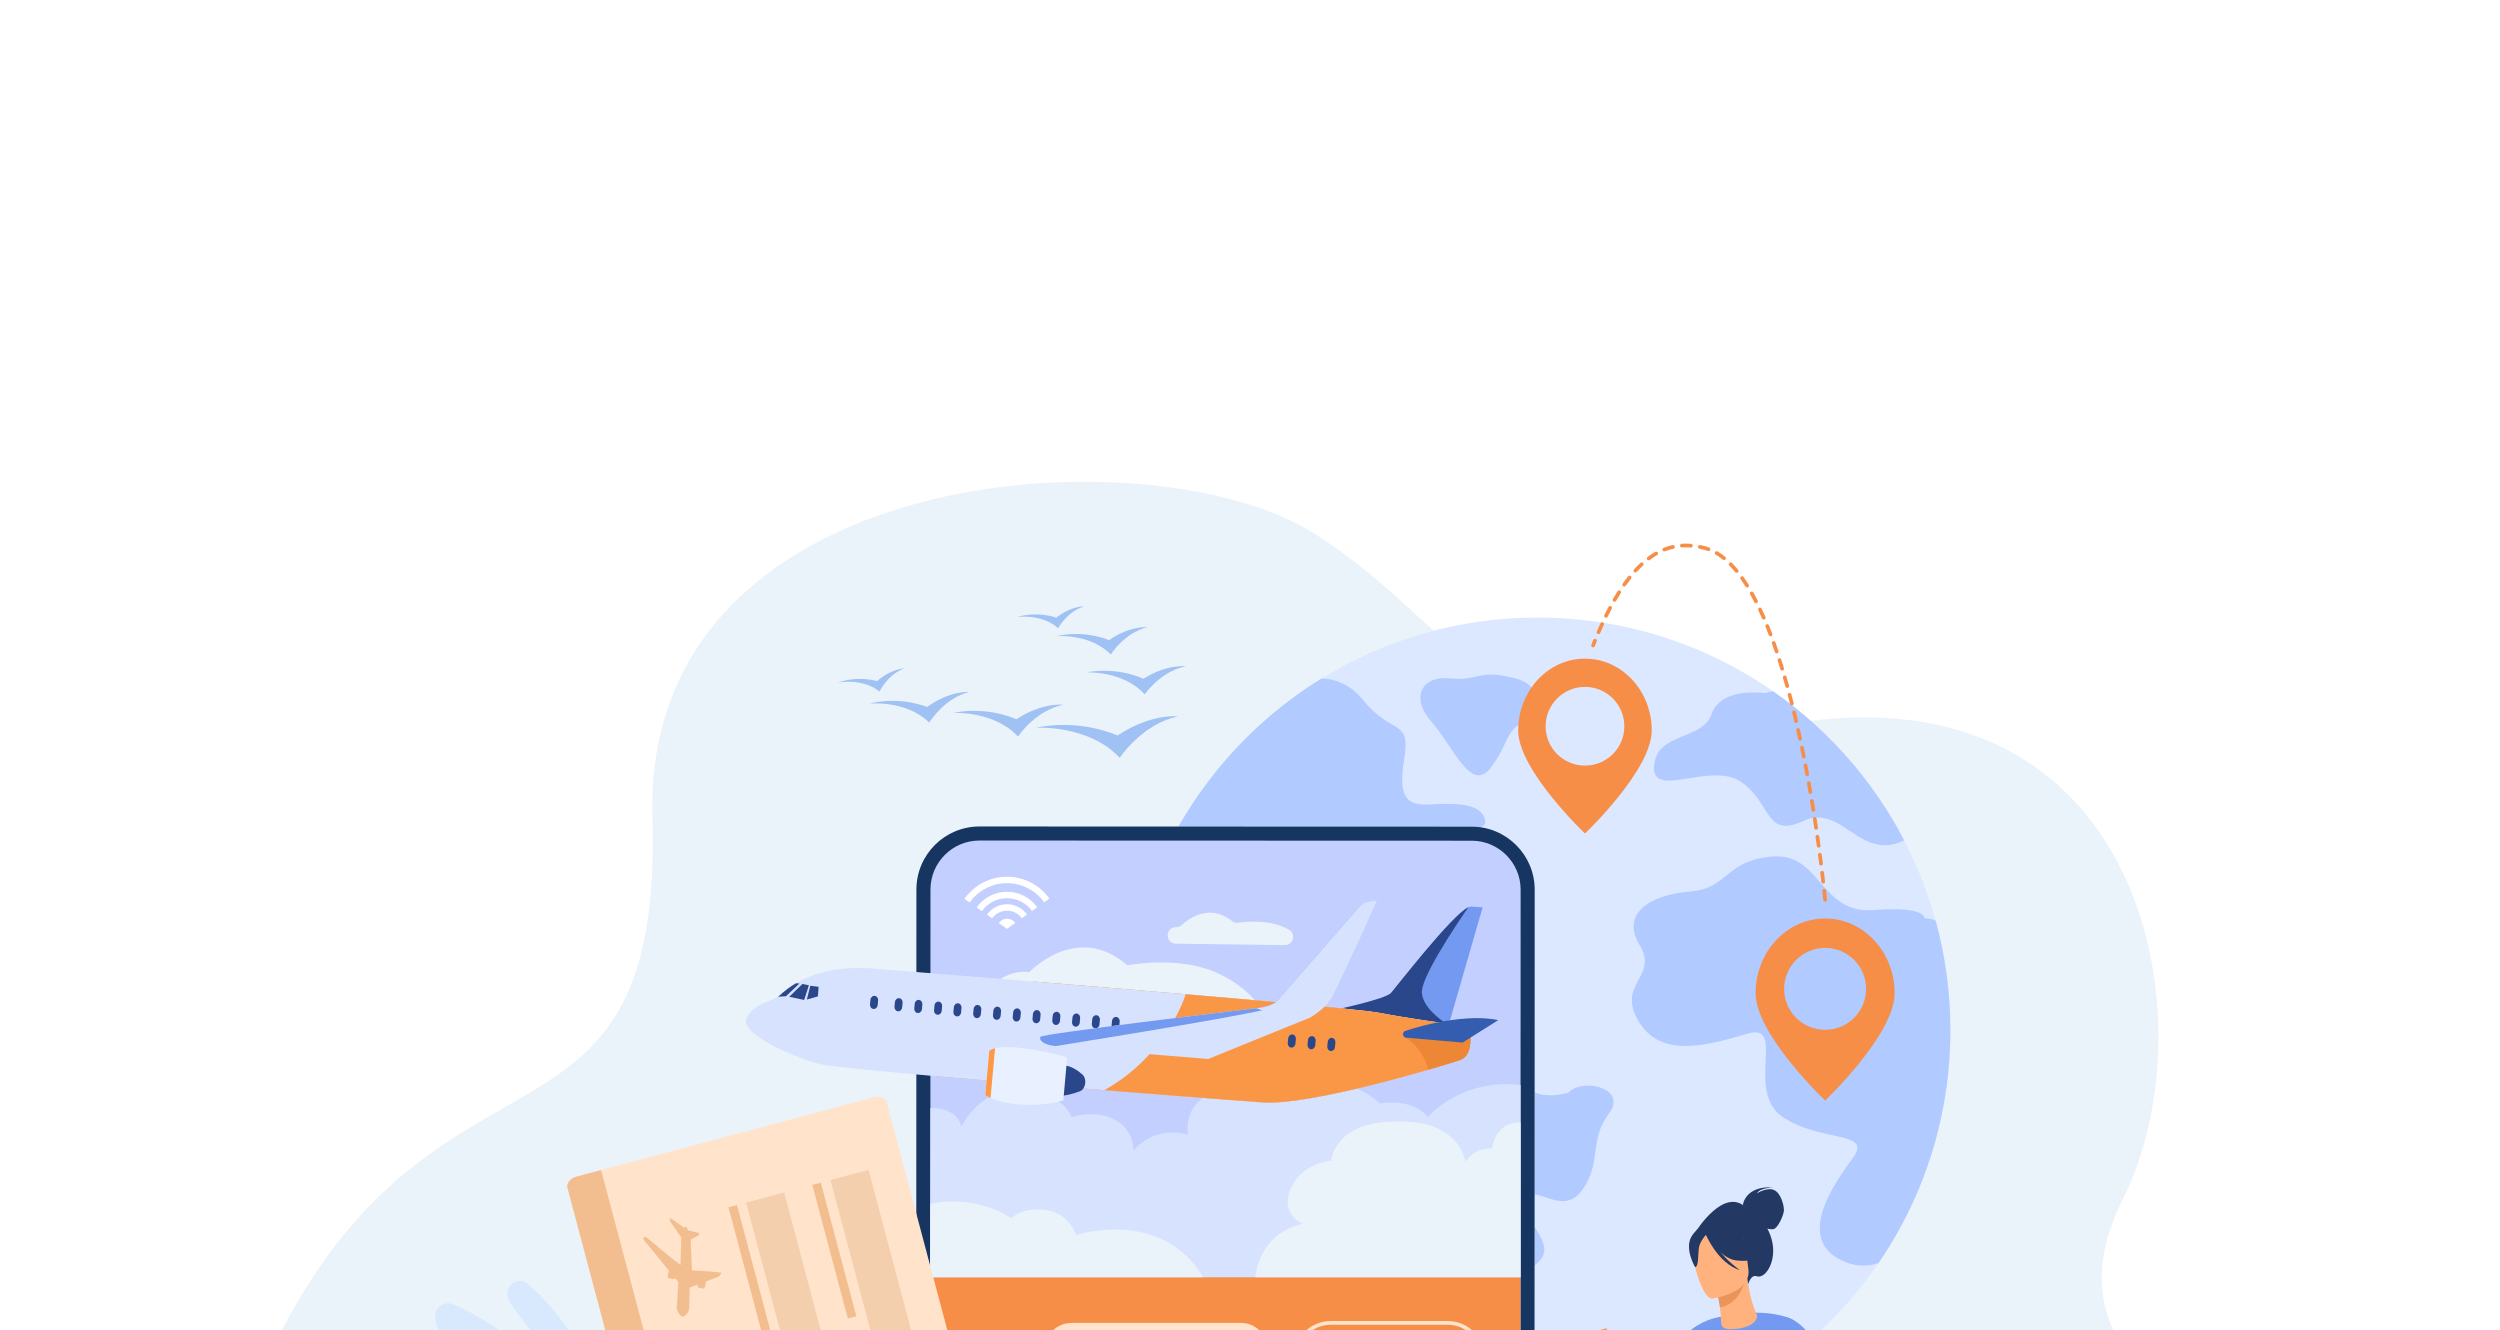 <svg width="4000" height="2128" viewBox="0 0 4000 2128" fill="none" xmlns="http://www.w3.org/2000/svg">
<rect x="0" y="0" width="4000" height="2128" fill="#808080" stroke="none"/>
<g clip-path="url(#clip0_634_257)">
<rect width="4000" height="2128" fill="white"/>
<path d="M4000 3253.67H0V586.993H4000V3253.67Z" fill="white"/>
<path d="M601.61 3030.4C601.61 3030.4 194.9 2613.26 453.907 2122.75C712.915 1632.23 1060.47 1879.07 1043.84 1308.04C1027.22 736.996 1843.56 688.234 2103.35 853.895C2363.14 1019.56 2361.5 1218.97 2897.93 1153.18C3434.38 1087.38 3536.67 1637.42 3397.02 1917.69C3198.87 2315.33 3946.45 2250 3475.15 3031.4L601.61 3030.4Z" fill="#EBF3FA"/>
<path d="M3120.58 1648.54C3120.58 1689.13 3116.92 1728.9 3109.9 1767.51C3093.03 1860.15 3056.87 1946.04 3005.65 2020.9C2886.73 2194.84 2686.76 2309 2460.13 2309C2190.55 2309 1958.67 2147.5 1856.05 1915.93C1842.5 1885.42 1831.21 1853.69 1822.41 1820.95C1807.54 1765.99 1799.64 1708.18 1799.64 1648.54C1799.64 1600.31 1804.81 1553.27 1814.64 1508C1814.73 1507.47 1814.86 1506.98 1814.96 1506.45C1842.41 1381.26 1905.36 1269.42 1992.73 1181.91C2017.5 1157.08 2044.27 1134.2 2072.75 1113.54C2086.33 1103.7 2100.32 1094.34 2114.66 1085.55C2215.13 1023.72 2333.45 988.068 2460.13 988.068C2476.94 988.068 2493.57 988.681 2510.04 989.944C2533.3 991.648 2556.2 994.577 2578.71 998.674C2673.46 1015.83 2761.12 1053.22 2837.16 1106.21H2837.18C2884.55 1139.18 2927.37 1178.19 2964.59 1222.17C2984.12 1245.26 3002.09 1269.7 3018.35 1295.38C3028.46 1311.34 3037.91 1327.75 3046.68 1344.63C3067.72 1385.15 3084.67 1428.14 3097.01 1473.05C3112.39 1528.92 3120.58 1587.79 3120.58 1648.54Z" fill="#DCE8FF"/>
<path d="M2368.54 1323.58C2364 1322.96 2359.39 1322.63 2354.68 1322.63L1885.62 1322.47C1914.98 1270.87 1951.09 1223.62 1992.74 1181.9C2017.52 1157.06 2044.26 1134.2 2072.76 1113.55C2086.34 1103.69 2100.34 1094.33 2114.67 1085.53C2135.26 1086.29 2159.86 1094.11 2180.85 1120.07C2226.98 1177.19 2257.72 1148.64 2246.75 1214.52C2236.69 1274.8 2250.54 1287.29 2281.56 1287.29C2284.45 1287.29 2287.48 1287.19 2290.66 1287C2298.79 1286.52 2307.21 1286.14 2315.5 1286.14C2345.25 1286.14 2372.9 1291 2376.32 1313.35C2377.08 1318.34 2374.11 1321.51 2368.54 1323.58Z" fill="#B1CAFF"/>
<path d="M2455.29 2024.56L2455.32 1962.78C2463.91 1976.45 2472.14 1990.42 2470.77 2001.9C2469.54 2012.1 2463.24 2018.5 2455.29 2024.56ZM2500.25 1921.82C2491.73 1921.82 2483.24 1919.17 2475.26 1916.51C2468.09 1914.13 2461.34 1911.75 2455.34 1911.28L2455.4 1747.72C2463.24 1751.33 2472.04 1752.51 2480.24 1752.51C2495.85 1752.51 2509.2 1748.23 2509.2 1748.23C2516.14 1740.59 2528.37 1737.01 2540.81 1737.01C2567.74 1737.01 2595.76 1753.74 2573.99 1782.27C2542.14 1824 2563.01 1859.14 2532.26 1903.07C2522.19 1917.45 2511.19 1921.82 2500.25 1921.82Z" fill="#B1CAFF"/>
<path d="M2980.9 2024.98C2971.52 2024.98 2962.16 2023.2 2952.85 2019.47C2870.49 1986.52 2931.43 1897.58 2964.38 1853.1C2997.33 1808.62 2913.32 1828.39 2852.36 1787.21C2795.98 1749.11 2849.57 1651.79 2808.35 1651.79C2805 1651.79 2801.06 1652.43 2796.37 1653.78C2764.41 1663.03 2729.05 1673.56 2697.25 1673.56C2666.74 1673.56 2639.49 1663.87 2621.75 1634.02C2585.51 1573.07 2654.69 1563.18 2623.41 1512.12C2592.11 1461.05 2641.52 1431.4 2704.11 1426.46C2766.71 1421.52 2758.48 1377.04 2835.9 1370.45C2838.39 1370.24 2840.82 1370.14 2843.15 1370.14C2877.06 1370.14 2894.85 1391.71 2913.53 1413.28C2932.22 1434.85 2951.8 1456.43 2989.31 1456.43C2991.89 1456.43 2994.57 1456.33 2997.33 1456.11C3009.56 1455.17 3019.97 1454.77 3028.84 1454.77C3081.97 1454.77 3079.13 1469.29 3079.13 1469.29C3079.5 1469.28 3079.84 1469.28 3080.18 1469.28C3085.97 1469.28 3091.61 1470.56 3097.01 1473.05C3112.39 1528.92 3120.58 1587.79 3120.58 1648.54C3120.58 1689.13 3116.92 1728.9 3109.9 1767.51C3093.03 1860.15 3056.87 1946.04 3005.65 2020.9C2997.46 2023.59 2989.17 2024.98 2980.9 2024.98Z" fill="#B1CAFF"/>
<path d="M3015.62 1352.38C2994.58 1352.38 2977.36 1341.28 2960.67 1330.18C2943.98 1319.08 2927.83 1307.97 2908.89 1307.97C2901.72 1307.97 2894.13 1309.56 2885.98 1313.36C2874.04 1318.91 2864.84 1321.32 2857.38 1321.32C2826.54 1321.32 2825.94 1280.16 2787.03 1251.84C2775.33 1243.34 2760.78 1240.63 2745.51 1240.63C2732.17 1240.63 2718.26 1242.7 2705.23 1244.78C2692.22 1246.85 2680.08 1248.93 2670.24 1248.93C2654.77 1248.93 2645.01 1243.81 2646.47 1225.49C2650.84 1170.61 2723.33 1185.96 2738.71 1142.05C2748.97 1112.76 2783.63 1107.88 2805.59 1107.88C2816.56 1107.88 2824.37 1109.1 2824.37 1109.1C2828.35 1107.58 2832.63 1106.59 2837.16 1106.2H2837.18C2884.56 1139.17 2927.38 1178.18 2964.58 1222.16C2984.11 1245.26 3002.11 1269.71 3018.35 1295.38C3028.46 1311.36 3037.92 1327.75 3046.69 1344.63C3035.36 1350.14 3025.08 1352.38 3015.62 1352.38Z" fill="#B1CAFF"/>
<path d="M2366.07 1240.51C2341.76 1240.51 2318.31 1186.4 2290.65 1155.22C2258.21 1118.67 2272.12 1085 2312.02 1085C2314.65 1085 2317.43 1085.15 2320.31 1085.46C2325.38 1086.01 2329.89 1086.22 2333.96 1086.22C2345.14 1086.22 2353.1 1084.51 2360.79 1082.79C2368.48 1081.09 2375.9 1079.36 2386.03 1079.36C2395.63 1079.36 2407.65 1080.92 2424.61 1085.46C2483.92 1101.35 2446.59 1155.22 2446.59 1155.22C2409.8 1159.06 2415.85 1189.27 2384.54 1229.15C2378.27 1237.13 2372.15 1240.51 2366.07 1240.51Z" fill="#B1CAFF"/>
<path d="M998.921 2317.05C939.492 2221.16 818.244 2104.8 812.204 2073.68C812.144 2073.36 812.085 2073.05 812.032 2072.75C809.681 2059.49 820.331 2049.32 831.748 2049.32C836.077 2049.32 840.519 2050.79 844.401 2054.11C950.636 2144.83 998.921 2317.05 998.921 2317.05Z" fill="#D8E8FD"/>
<path d="M1011.56 2355.89C1009.54 2355.31 1007.26 2354.65 1004.75 2353.95C896.072 2258.61 719.121 2161.88 701.63 2126.64C694.804 2112.88 695.19 2103.33 698.342 2096.76C701.869 2089.41 709.358 2085.24 717.13 2085.24C720.024 2085.24 722.958 2085.83 725.74 2087.03C872.009 2150.68 984.694 2314.35 1011.56 2355.89Z" fill="#D8E8FD"/>
<path d="M2444.25 1423.52L2443.72 2930.04C2443.72 2979.53 2403.58 3019.64 2354.11 3019.63L1566.58 3019.36C1517.08 3019.33 1476.97 2979.2 1476.98 2929.71L1477.5 1423.19C1477.52 1373.7 1517.65 1333.6 1567.15 1333.62L2354.69 1333.89C2404.15 1333.9 2444.26 1374.05 2444.25 1423.52Z" fill="#C2CFFF"/>
<path d="M1567.15 1344.85C1523.93 1344.84 1488.77 1379.99 1488.75 1423.19L1488.24 2929.72C1488.21 2972.93 1523.36 3008.09 1566.58 3008.11L2354.1 3008.39C2397.31 3008.4 2432.49 2973.25 2432.49 2930.05L2433.01 1423.52C2433.03 1380.3 2397.88 1345.14 2354.68 1345.13L1567.15 1344.85ZM2354.09 3030.88L1566.56 3030.6C1510.94 3030.59 1465.72 2985.32 1465.73 2929.72L1466.25 1423.19C1466.28 1367.57 1511.53 1322.35 1567.15 1322.36L2354.68 1322.63C2410.3 1322.65 2455.52 1367.92 2455.5 1423.52L2454.99 2930.05C2454.98 2985.67 2409.71 3030.89 2354.09 3030.88Z" fill="#163560"/>
<path d="M1624.45 1476.73L1611.21 1486.24L1597.91 1476.83C1600.85 1472.68 1605.73 1469.95 1611.23 1469.95C1616.68 1469.95 1621.51 1472.61 1624.45 1476.73Z" fill="white"/>
<path d="M1611.23 1446.79C1597.92 1446.79 1586.15 1453.4 1579.01 1463.52L1587.41 1469.41C1592.69 1461.95 1601.41 1457.08 1611.23 1457.08C1620.96 1457.08 1629.61 1461.88 1634.89 1469.27L1643.27 1463.27C1636.09 1453.28 1624.4 1446.79 1611.23 1446.79Z" fill="white"/>
<path d="M1611.24 1402.77C1583.08 1402.77 1558.17 1416.76 1543.07 1438.16L1551.48 1444.05C1564.72 1425.33 1586.57 1413.05 1611.24 1413.07C1635.69 1413.08 1657.4 1425.16 1670.68 1443.65L1679.01 1437.65C1663.89 1416.55 1639.16 1402.79 1611.24 1402.77Z" fill="white"/>
<path d="M1611.24 1426.85C1591.2 1426.85 1573.43 1436.76 1562.63 1451.95L1571.03 1457.85C1579.97 1445.33 1594.67 1437.15 1611.23 1437.15C1627.67 1437.16 1642.24 1445.21 1651.23 1457.57L1659.56 1451.61C1648.72 1436.61 1631.09 1426.87 1611.24 1426.85Z" fill="white"/>
<path d="M1788.03 1176.89C1788.03 1176.89 1730.6 1149.29 1656.4 1164.45C1656.4 1164.45 1741.27 1158.65 1791.59 1212.52C1791.59 1212.52 1826.79 1158.56 1884.96 1146.19C1884.96 1146.19 1841.61 1141.01 1788.03 1176.89Z" fill="#9FC1F4"/>
<path d="M1626.19 1150.89C1626.19 1150.89 1581.89 1129.29 1524.44 1140.68C1524.44 1140.68 1590.11 1136.59 1628.77 1178.47C1628.77 1178.47 1656.24 1136.89 1701.29 1127.59C1701.29 1127.59 1667.79 1123.39 1626.19 1150.89Z" fill="#9FC1F4"/>
<path d="M1483.32 1131.2C1483.32 1131.2 1442.2 1113.27 1390.37 1125.83C1390.37 1125.83 1449.95 1119.57 1486.75 1156.19C1486.75 1156.19 1510.12 1117.31 1550.73 1107.11C1550.73 1107.11 1520.11 1104.59 1483.32 1131.2Z" fill="#9FC1F4"/>
<path d="M1403.22 1089.88C1403.22 1089.88 1374.37 1080.38 1340.21 1092.12C1340.21 1092.12 1379.99 1084.15 1407.11 1106.51C1407.11 1106.51 1420.43 1078.83 1447.18 1069.38C1447.18 1069.38 1426.35 1069.61 1403.22 1089.88Z" fill="#9FC1F4"/>
<path d="M1689.95 988.286C1689.95 988.286 1661.61 977.299 1626.89 987.249C1626.89 987.249 1667.03 981.349 1692.96 1005.1C1692.96 1005.1 1707.69 978.14 1734.89 970.109C1734.89 970.109 1714.09 969.254 1689.95 988.286Z" fill="#9FC1F4"/>
<path d="M1829.55 1086.15C1829.55 1086.15 1790.02 1066.22 1738.28 1075.77C1738.28 1075.77 1797.3 1072.87 1831.54 1110.96C1831.54 1110.96 1856.72 1073.93 1897.29 1066.12C1897.29 1066.12 1867.24 1061.95 1829.55 1086.15Z" fill="#9FC1F4"/>
<path d="M1774.46 1024.29C1774.46 1024.29 1737.24 1007.26 1689.77 1017.88C1689.77 1017.88 1744.21 1013.15 1777.17 1047.14C1777.17 1047.14 1799.12 1012.06 1836.35 1003.42C1836.35 1003.42 1808.44 1000.62 1774.46 1024.29Z" fill="#9FC1F4"/>
<path d="M2854.64 1582.18C2854.64 1546.07 2884.08 1516.63 2920.2 1516.63C2956.46 1516.63 2985.74 1546.07 2985.74 1582.18C2985.74 1618.46 2956.46 1647.73 2920.2 1647.73C2884.08 1647.73 2854.64 1618.46 2854.64 1582.18ZM2808.95 1589.2C2808.95 1655.25 2920.2 1760.85 2920.2 1760.85C2920.2 1760.85 3031.43 1655.25 3031.43 1589.2C3031.43 1523.14 2981.63 1469.57 2920.2 1469.57C2858.75 1469.57 2808.95 1523.14 2808.95 1589.2Z" fill="#F78E48"/>
<path d="M2472.98 1162C2472.98 1127.32 2501.27 1099.04 2535.95 1099.04C2570.79 1099.04 2598.91 1127.32 2598.91 1162C2598.91 1196.86 2570.79 1224.96 2535.95 1224.96C2501.27 1224.96 2472.98 1196.86 2472.98 1162ZM2429.09 1168.74C2429.09 1232.19 2535.95 1333.62 2535.95 1333.62C2535.95 1333.62 2642.8 1232.19 2642.8 1168.74C2642.8 1105.29 2594.95 1053.84 2535.95 1053.84C2476.93 1053.84 2429.09 1105.29 2429.09 1168.74Z" fill="#F78E48"/>
<path d="M2588.34 2190.79L2556.11 2200.44C2555.05 2200.76 2553.92 2200.16 2553.6 2199.08L2535.19 2137.66C2534.87 2136.59 2535.47 2135.46 2536.55 2135.14L2568.76 2125.48C2569.83 2125.16 2570.95 2125.78 2571.27 2126.84L2589.69 2188.27C2590 2189.34 2589.4 2190.47 2588.34 2190.79Z" fill="#F1A34F"/>
<path d="M2579.96 2193.29L2550.74 2202.06C2548.86 2202.62 2546.84 2201.55 2546.29 2199.66L2528.76 2141.22C2528.19 2139.32 2529.27 2137.32 2531.17 2136.75L2560.39 2127.99C2562.29 2127.43 2564.29 2128.5 2564.86 2130.4L2582.37 2188.83C2582.94 2190.74 2581.86 2192.72 2579.96 2193.29Z" fill="#D86713"/>
<path d="M2739.55 2181.5C2739.55 2181.5 2738.16 2235.08 2722.68 2278.35C2710.49 2312.51 2689.5 2340.22 2653.53 2329.98C2649.85 2328.94 2646.29 2327.8 2642.83 2326.6L2642.78 2326.58C2569.67 2301.11 2546.02 2242.83 2546.02 2242.83C2551.48 2233.84 2567.23 2230.54 2567.23 2230.54C2581.95 2231.34 2646.66 2258.8 2650.78 2259.64C2665.75 2262.64 2677.84 2180.42 2687.57 2151.94C2697.28 2123.44 2737.08 2110.7 2737.08 2110.7L2739.55 2181.5Z" fill="#739AF0"/>
<path d="M2893.35 2465.55C2893.35 2465.55 2875.37 2474.61 2843.56 2477.28H2843.55C2807.14 2480.34 2752.62 2474.97 2686.23 2438C2686.23 2438 2667.69 2422.74 2690.45 2357.84C2707.66 2308.7 2716.06 2205.11 2737.09 2110.7C2737.09 2110.7 2805.29 2089.3 2859.99 2107.79C2901.81 2121.94 2897.65 2186.08 2905.37 2252.9C2906.09 2259.14 2906.89 2265.39 2907.88 2271.63C2919.29 2344.76 2893.35 2465.55 2893.35 2465.55Z" fill="#739AF0"/>
<path d="M2713.04 1970.92C2713.04 1970.92 2759.6 1895.16 2795.64 1934.15C2795.64 1934.15 2819.22 1940.17 2832.7 1976.85C2846.48 2014.29 2825.02 2047.35 2810.7 2042C2801.51 2038.59 2797.23 2054.41 2797.23 2054.41L2713.04 1970.92Z" fill="#233862"/>
<path d="M2788.52 1928.17C2788.52 1928.17 2791.71 1896.8 2837.56 1899.85C2837.56 1899.85 2815.88 1900.24 2811.22 1909.28C2811.22 1909.28 2826.98 1899.12 2838.47 1904.07C2849.98 1909.01 2854.85 1930.52 2854.23 1937.37C2853.6 1944.22 2844.78 1965.62 2837.05 1966.73C2829.33 1967.85 2819.19 1962.38 2819.19 1962.38L2788.52 1928.17Z" fill="#233862"/>
<path d="M2811.6 2105.87C2807.29 2094.4 2800.89 2082.35 2795.73 2045.71L2792.99 2046.67L2746.71 2062.97C2746.71 2062.97 2749.95 2077.8 2752.02 2091.92C2752.86 2097.68 2753.49 2107.99 2753.86 2116.99C2754.28 2126.17 2763.32 2127.05 2772.51 2126.63C2796.97 2125.49 2810.46 2116.36 2811.6 2105.87Z" fill="#FFB27D"/>
<path d="M2746.71 2062.97C2746.71 2062.97 2749.97 2077.8 2752.04 2091.92C2778.58 2087.32 2789.16 2060.97 2792.99 2046.66L2746.71 2062.97Z" fill="#E8945B"/>
<path d="M2797.16 2040.77C2797.16 2040.77 2807.95 2016.69 2808.59 1997.34C2809.03 1983.52 2794.97 1934.57 2745.82 1949C2745.82 1949 2731.47 1952.53 2719.09 1963.77C2709.25 1972.69 2695.83 1990.85 2719.68 2031.89L2726.36 2045.94L2797.16 2040.77Z" fill="#233862"/>
<path d="M2739.74 2077.63C2739.74 2077.63 2802.95 2069.57 2797.34 2030.28C2791.7 1991 2796.09 1963.51 2755.49 1966.99C2714.89 1970.47 2709.21 1986.57 2707.91 2000.13C2706.58 2013.71 2723.14 2078.71 2739.74 2077.63Z" fill="#FFB27D"/>
<path d="M2726.63 1970.16C2726.63 1970.16 2750.54 2013.76 2778.01 2016.74C2805.5 2019.74 2815.97 2010.98 2815.97 2010.98C2815.97 2010.98 2793.33 1997.77 2785.04 1970.2C2785.04 1970.2 2736.5 1946.34 2726.63 1970.16Z" fill="#233862"/>
<path d="M2731.45 1973.28C2731.45 1973.28 2720.03 1985.43 2718.32 1995.9C2716.63 2006.35 2718.17 2027.14 2712.09 2027.31C2712.09 2027.31 2694.55 1997.86 2706.61 1978.03C2719.41 1957 2731.45 1973.28 2731.45 1973.28Z" fill="#233862"/>
<path d="M2729.28 1975.19C2729.28 1975.19 2748.53 2021.67 2784.19 2032.31C2784.19 2032.31 2746.49 2007.48 2739.05 1976.03C2731.62 1944.59 2729.28 1975.19 2729.28 1975.19Z" fill="#233862"/>
<path d="M2860 2107.79C2925.08 2131.74 2927.48 2247.03 2956.49 2297.82C2986.43 2350.18 3015.57 2419.11 3015.57 2419.11C3015.57 2419.11 3015.05 2421.16 3003.89 2424.36C2996.01 2426.62 2987.81 2425.66 2987.81 2425.66C2987.81 2425.66 2926.34 2370.03 2909.61 2348.1C2892.91 2326.15 2853.52 2224.34 2853.52 2224.34C2853.52 2224.34 2834.17 2098.28 2860 2107.79Z" fill="#739AF0"/>
<path d="M2432.74 2727.18H1488.25V2043.46H2432.74V2727.18Z" fill="#F78E48"/>
<path d="M1572.81 1598.64C1572.81 1598.64 1594.68 1549.95 1646.99 1555.35C1646.99 1555.35 1722.91 1474.19 1803.88 1544.53C1803.88 1544.53 1889.95 1527.09 1953.68 1559.63C1996.17 1581.31 2010.21 1604.05 2010.21 1604.05L1572.81 1598.64Z" fill="#EBF3FA"/>
<path d="M1880.85 1483.52C1881.13 1483.51 1881.4 1483.51 1881.68 1483.51C1884.99 1483.44 1888.17 1482.25 1890.63 1480.01C1901.63 1469.96 1935.13 1444.95 1971.21 1473.68C1974.04 1475.93 1977.68 1476.87 1981.25 1476.35C1995.19 1474.31 2031.6 1471.01 2060.11 1486.28C2060.88 1486.69 2061.64 1487.11 2062.39 1487.53C2074.25 1494.19 2069.27 1512.33 2055.67 1512.16L1881.24 1509.89C1864.15 1509.67 1863.77 1484.16 1880.85 1483.52Z" fill="#EBF3FA"/>
<path d="M2129.05 2119.62C2100.01 2119.62 2076.38 2143.26 2076.38 2172.3V2568.23C2076.38 2597.27 2100.01 2620.9 2129.05 2620.9H2316.54C2345.58 2620.9 2369.2 2597.27 2369.2 2568.23V2172.3C2369.2 2143.26 2345.58 2119.62 2316.54 2119.62H2129.05ZM2316.54 2626.88H2129.05C2096.71 2626.88 2070.4 2600.58 2070.4 2568.23V2172.3C2070.4 2139.95 2096.71 2113.64 2129.05 2113.64H2316.54C2348.88 2113.64 2375.19 2139.95 2375.19 2172.3V2568.23C2375.19 2600.58 2348.88 2626.88 2316.54 2626.88Z" fill="#FFE3CA"/>
<path d="M1985.39 2371.72H1714.52C1690.68 2371.72 1671.36 2352.4 1671.36 2328.56V2159.79C1671.36 2135.95 1690.68 2116.63 1714.52 2116.63H1985.39C2009.21 2116.63 2028.53 2135.95 2028.53 2159.79V2328.56C2028.53 2352.4 2009.21 2371.72 1985.39 2371.72Z" fill="#FFE3CA"/>
<path d="M2705.42 876.068H2705.19C2700.44 875.691 2695.74 875.673 2691.2 875.978C2689.53 876.086 2688.12 874.83 2688.01 873.18C2687.9 871.53 2689.14 870.113 2690.79 870.006C2695.63 869.683 2700.6 869.701 2705.64 870.095C2707.31 870.221 2708.53 871.656 2708.4 873.306C2708.29 874.866 2706.98 876.068 2705.42 876.068ZM2733.67 881.735C2733.33 881.735 2732.99 881.681 2732.65 881.556C2730.44 880.749 2728.17 880.049 2725.92 879.493C2723.63 878.937 2721.35 878.435 2719.14 877.987C2717.53 877.664 2716.47 876.104 2716.79 874.471C2717.12 872.857 2718.68 871.799 2720.31 872.122C2722.59 872.571 2724.97 873.108 2727.36 873.682C2729.82 874.292 2732.27 875.045 2734.69 875.924C2736.25 876.498 2737.04 878.22 2736.49 879.762C2736.06 880.982 2734.91 881.735 2733.67 881.735ZM2662.94 882.309C2661.75 882.309 2660.62 881.592 2660.16 880.426C2659.55 878.883 2660.3 877.144 2661.84 876.534C2666.47 874.687 2671.26 873.216 2676.07 872.14C2677.66 871.763 2679.28 872.786 2679.63 874.4C2679.99 875.996 2678.99 877.61 2677.37 877.969C2672.89 878.991 2668.39 880.372 2664.05 882.094C2663.69 882.237 2663.31 882.309 2662.94 882.309ZM2758.38 896.083C2757.72 896.083 2757.06 895.867 2756.5 895.419C2752.75 892.406 2748.92 889.734 2745.1 887.474C2743.68 886.631 2743.21 884.802 2744.06 883.385C2744.88 881.95 2746.71 881.484 2748.14 882.327C2752.22 884.712 2756.29 887.564 2760.27 890.756C2761.54 891.796 2761.76 893.679 2760.72 894.971C2760.11 895.706 2759.25 896.083 2758.38 896.083ZM2637.92 896.513C2636.99 896.513 2636.11 896.101 2635.52 895.311C2634.51 893.984 2634.8 892.119 2636.11 891.115C2640.16 888.102 2644.32 885.358 2648.48 882.99C2649.9 882.165 2651.73 882.668 2652.55 884.102C2653.36 885.537 2652.88 887.366 2651.44 888.191C2647.5 890.433 2643.55 893.034 2639.69 895.921C2639.17 896.316 2638.53 896.513 2637.92 896.513ZM2616.65 915.99C2615.93 915.99 2615.2 915.721 2614.62 915.201C2613.4 914.089 2613.33 912.188 2614.44 910.968C2617.83 907.274 2621.31 903.759 2624.79 900.566C2626.01 899.436 2627.89 899.526 2629.02 900.728C2630.14 901.947 2630.06 903.848 2628.84 904.96C2625.51 908.045 2622.14 911.434 2618.85 915.021C2618.26 915.667 2617.46 915.99 2616.65 915.99ZM2778.65 916.492C2777.79 916.492 2776.93 916.133 2776.34 915.416C2773.22 911.632 2770.04 908.081 2766.89 904.871C2765.72 903.705 2765.74 901.804 2766.92 900.638C2768.11 899.49 2769.99 899.49 2771.15 900.674C2774.44 904.01 2777.74 907.686 2780.95 911.614C2782 912.887 2781.83 914.77 2780.53 915.828C2780 916.277 2779.31 916.492 2778.65 916.492ZM2598.64 938.534C2598.05 938.534 2597.44 938.372 2596.92 937.996C2595.58 937.045 2595.25 935.18 2596.2 933.817C2599.07 929.728 2602.01 925.8 2604.94 922.124C2605.98 920.832 2607.86 920.617 2609.15 921.639C2610.44 922.662 2610.66 924.545 2609.64 925.854C2606.78 929.423 2603.9 933.279 2601.08 937.278C2600.51 938.103 2599.57 938.534 2598.64 938.534ZM2795.4 940.004C2794.42 940.004 2793.43 939.52 2792.87 938.605C2790.27 934.462 2787.6 930.463 2784.96 926.715C2784 925.37 2784.32 923.504 2785.66 922.554C2787.03 921.603 2788.89 921.908 2789.84 923.253C2792.55 927.091 2795.29 931.181 2797.95 935.431C2798.83 936.83 2798.4 938.677 2797 939.556C2796.5 939.861 2795.96 940.004 2795.4 940.004ZM2583.16 962.907C2582.66 962.907 2582.14 962.781 2581.68 962.512C2580.24 961.687 2579.76 959.858 2580.58 958.423C2583.06 954.119 2585.59 949.922 2588.1 945.958C2588.99 944.56 2590.84 944.147 2592.24 945.026C2593.64 945.905 2594.05 947.77 2593.17 949.151C2590.68 953.061 2588.19 957.186 2585.77 961.418C2585.21 962.369 2584.2 962.907 2583.16 962.907ZM2809.64 965.184C2808.55 965.184 2807.49 964.593 2806.97 963.552C2804.75 959.212 2802.47 954.962 2800.19 950.909C2799.37 949.474 2799.87 947.644 2801.32 946.837C2802.76 946.03 2804.58 946.533 2805.39 947.985C2807.72 952.092 2810.04 956.414 2812.3 960.826C2813.05 962.297 2812.46 964.108 2810.99 964.862C2810.56 965.077 2810.09 965.184 2809.64 965.184ZM2569.62 988.41C2569.18 988.41 2568.73 988.302 2568.3 988.105C2566.83 987.369 2566.22 985.576 2566.93 984.087C2569.12 979.658 2571.35 975.299 2573.53 971.156C2574.32 969.686 2576.13 969.13 2577.59 969.901C2579.04 970.69 2579.61 972.502 2578.84 973.954C2576.65 978.061 2574.47 982.366 2572.31 986.742C2571.78 987.8 2570.74 988.41 2569.62 988.41ZM2821.96 991.351C2820.82 991.351 2819.72 990.669 2819.22 989.557C2817.26 985.056 2815.26 980.644 2813.28 976.447C2812.6 974.959 2813.23 973.165 2814.74 972.466C2816.22 971.766 2818.02 972.412 2818.7 973.901C2820.71 978.151 2822.73 982.617 2824.71 987.154C2825.37 988.679 2824.67 990.436 2823.16 991.1C2822.79 991.261 2822.38 991.351 2821.96 991.351ZM2557.59 1014.67C2557.18 1014.67 2556.78 1014.58 2556.39 1014.41C2554.88 1013.77 2554.18 1012.01 2554.83 1010.49C2556.76 1005.97 2558.76 1001.5 2560.71 997.216C2561.41 995.709 2563.19 995.063 2564.67 995.745C2566.18 996.426 2566.84 998.202 2566.16 999.708C2564.21 1003.96 2562.25 1008.37 2560.33 1012.85C2559.83 1013.98 2558.74 1014.67 2557.59 1014.67ZM2832.87 1018.14C2831.67 1018.14 2830.54 1017.41 2830.07 1016.23C2828.35 1011.65 2826.57 1007.15 2824.81 1002.81C2824.19 1001.29 2824.92 999.547 2826.45 998.919C2827.99 998.292 2829.73 999.027 2830.36 1000.57C2832.13 1004.95 2833.91 1009.5 2835.68 1014.09C2836.26 1015.63 2835.47 1017.36 2833.94 1017.95C2833.58 1018.09 2833.23 1018.14 2832.87 1018.14ZM2548.93 1035.76C2548.57 1035.76 2548.19 1035.68 2547.83 1035.54C2546.31 1034.95 2545.54 1033.21 2546.15 1031.67C2547.19 1029.03 2548.21 1026.43 2549.25 1023.88C2549.86 1022.34 2551.6 1021.61 2553.14 1022.22C2554.67 1022.84 2555.4 1024.58 2554.79 1026.13C2553.77 1028.65 2552.75 1031.24 2551.71 1033.86C2551.26 1035.04 2550.13 1035.76 2548.93 1035.76ZM2842.64 1045.39C2841.4 1045.39 2840.22 1044.6 2839.81 1043.34C2838.25 1038.77 2836.67 1034.2 2835.06 1029.73C2834.5 1028.19 2835.32 1026.47 2836.87 1025.91C2838.43 1025.35 2840.15 1026.16 2840.7 1027.72C2842.3 1032.21 2843.91 1036.81 2845.48 1041.44C2846.01 1043 2845.17 1044.71 2843.59 1045.23C2843.27 1045.33 2842.96 1045.39 2842.64 1045.39ZM2851.48 1072.93C2850.19 1072.93 2849.01 1072.11 2848.61 1070.82C2847.21 1066.21 2845.76 1061.56 2844.31 1057.05C2843.81 1055.47 2844.67 1053.8 2846.25 1053.28C2847.82 1052.78 2849.51 1053.66 2850.03 1055.22C2851.48 1059.77 2852.94 1064.43 2854.33 1069.08C2854.82 1070.66 2853.92 1072.33 2852.36 1072.81C2852.06 1072.9 2851.77 1072.93 2851.48 1072.93ZM2859.54 1100.73C2858.23 1100.73 2857.04 1099.85 2856.67 1098.53C2855.37 1093.88 2854.07 1089.26 2852.72 1084.65C2852.27 1083.07 2853.19 1081.4 2854.77 1080.93C2856.36 1080.49 2858.03 1081.4 2858.48 1082.98C2859.82 1087.61 2861.15 1092.27 2862.44 1096.93C2862.87 1098.53 2861.94 1100.18 2860.34 1100.63C2860.07 1100.7 2859.8 1100.73 2859.54 1100.73ZM2866.96 1128.71C2865.62 1128.71 2864.4 1127.8 2864.06 1126.45C2862.87 1121.77 2861.67 1117.11 2860.43 1112.46C2860 1110.87 2860.97 1109.23 2862.57 1108.8C2864.16 1108.39 2865.79 1109.34 2866.23 1110.94C2867.46 1115.6 2868.68 1120.28 2869.87 1124.98C2870.26 1126.58 2869.31 1128.21 2867.7 1128.6C2867.44 1128.68 2867.19 1128.71 2866.96 1128.71ZM2873.79 1156.87C2872.45 1156.87 2871.21 1155.94 2870.89 1154.56C2869.79 1149.86 2868.68 1145.16 2867.53 1140.46C2867.14 1138.86 2868.13 1137.23 2869.74 1136.85C2871.34 1136.46 2872.95 1137.45 2873.36 1139.04C2874.51 1143.76 2875.62 1148.48 2876.72 1153.19C2877.09 1154.81 2876.09 1156.4 2874.49 1156.78C2874.24 1156.83 2874.03 1156.87 2873.79 1156.87ZM2880.12 1185.06C2878.74 1185.06 2877.51 1184.11 2877.2 1182.71C2876.2 1178.01 2875.17 1173.33 2874.12 1168.63C2873.76 1167.02 2874.76 1165.42 2876.38 1165.06C2877.99 1164.69 2879.59 1165.71 2879.96 1167.32C2881 1172.04 2882.04 1176.74 2883.07 1181.44C2883.41 1183.05 2882.38 1184.65 2880.75 1185.01C2880.54 1185.04 2880.34 1185.06 2880.12 1185.06ZM2886.01 1213.4C2884.61 1213.4 2883.35 1212.41 2883.08 1211C2882.13 1206.3 2881.18 1201.58 2880.2 1196.84C2879.86 1195.21 2880.9 1193.63 2882.51 1193.29C2884.14 1192.95 2885.72 1194.01 2886.04 1195.63C2887.03 1200.38 2888.02 1205.11 2888.95 1209.83C2889.27 1211.44 2888.23 1213.02 2886.6 1213.34C2886.4 1213.38 2886.2 1213.4 2886.01 1213.4ZM2891.5 1241.82C2890.08 1241.82 2888.8 1240.82 2888.54 1239.39C2887.67 1234.69 2886.78 1229.93 2885.86 1225.18C2885.54 1223.55 2886.62 1221.99 2888.23 1221.68C2889.86 1221.36 2891.42 1222.42 2891.75 1224.05C2892.66 1228.82 2893.56 1233.57 2894.44 1238.29C2894.72 1239.91 2893.67 1241.47 2892.03 1241.77C2891.85 1241.81 2891.66 1241.82 2891.5 1241.82ZM2896.59 1270.32C2895.15 1270.32 2893.88 1269.3 2893.63 1267.83C2892.82 1263.13 2892 1258.4 2891.14 1253.61C2890.85 1251.98 2891.93 1250.42 2893.56 1250.13C2895.19 1249.84 2896.75 1250.92 2897.02 1252.55C2897.9 1257.36 2898.72 1262.11 2899.55 1266.83C2899.82 1268.46 2898.72 1270 2897.09 1270.29C2896.93 1270.3 2896.75 1270.32 2896.59 1270.32ZM2901.32 1298.87C2899.89 1298.87 2898.62 1297.83 2898.38 1296.36C2897.63 1291.66 2896.86 1286.91 2896.05 1282.09C2895.78 1280.46 2896.89 1278.91 2898.51 1278.64C2900.12 1278.38 2901.68 1279.49 2901.95 1281.1C2902.76 1285.94 2903.55 1290.71 2904.28 1295.41C2904.55 1297.04 2903.46 1298.59 2901.81 1298.84C2901.65 1298.87 2901.48 1298.87 2901.32 1298.87ZM2905.75 1327.5C2904.3 1327.5 2903.03 1326.44 2902.79 1324.95C2902.09 1320.27 2901.38 1315.5 2900.64 1310.64C2900.39 1309.01 2901.5 1307.48 2903.13 1307.23C2904.75 1306.98 2906.29 1308.09 2906.54 1309.74C2907.3 1314.6 2908.03 1319.37 2908.71 1324.07C2908.96 1325.7 2907.83 1327.23 2906.2 1327.46C2906.04 1327.5 2905.9 1327.5 2905.75 1327.5ZM2909.86 1356.18C2908.39 1356.18 2907.1 1355.1 2906.9 1353.59C2906.26 1348.95 2905.59 1344.18 2904.89 1339.26C2904.66 1337.63 2905.79 1336.11 2907.44 1335.87C2909.07 1335.64 2910.58 1336.77 2910.81 1338.42C2911.51 1343.33 2912.17 1348.12 2912.84 1352.77C2913.05 1354.42 2911.92 1355.92 2910.27 1356.14C2910.13 1356.18 2910 1356.18 2909.86 1356.18ZM2913.64 1384.91C2912.17 1384.91 2910.88 1383.81 2910.68 1382.29C2910.11 1377.71 2909.48 1372.93 2908.84 1367.94C2908.62 1366.29 2909.77 1364.8 2911.4 1364.57C2913.05 1364.35 2914.56 1365.52 2914.77 1367.15C2915.42 1372.15 2916.05 1376.96 2916.62 1381.55C2916.84 1383.18 2915.67 1384.67 2914.04 1384.89C2913.9 1384.91 2913.79 1384.91 2913.64 1384.91ZM2917.12 1413.73C2915.62 1413.73 2914.31 1412.6 2914.15 1411.07C2913.64 1406.7 2913.09 1401.89 2912.46 1396.67C2912.26 1395.04 2913.43 1393.55 2915.08 1393.34C2916.69 1393.16 2918.22 1394.32 2918.4 1395.95C2919.04 1401.19 2919.6 1406.02 2920.08 1410.39C2920.28 1412.04 2919.1 1413.53 2917.46 1413.71L2917.12 1413.73ZM2920.19 1442.76C2918.67 1442.76 2917.36 1441.6 2917.21 1440.04C2917.21 1439.98 2916.73 1434.76 2915.74 1425.51C2915.56 1423.86 2916.75 1422.39 2918.4 1422.21C2920.03 1422.03 2921.52 1423.23 2921.7 1424.86C2922.68 1434.17 2923.17 1439.45 2923.17 1439.5C2923.33 1441.13 2922.11 1442.6 2920.46 1442.75L2920.19 1442.76Z" fill="#F78E48"/>
<path d="M1488.64 1772.72C1488.64 1772.72 1529.41 1769.9 1538.29 1801.89C1538.29 1801.89 1569.7 1737.91 1636.03 1743.18C1702.34 1748.45 1714.59 1787.46 1714.59 1787.46C1714.59 1787.46 1752.59 1774.41 1784.16 1791.81C1815.7 1809.22 1813.68 1841.13 1813.68 1841.13C1813.68 1841.13 1842.61 1800.51 1900.77 1815.02C1900.77 1815.02 1889.18 1756.3 1959.1 1742.87C2029.04 1729.45 2058.74 1752.66 2058.74 1752.66C2058.74 1752.66 2137.94 1701.64 2208.06 1765.58C2208.06 1765.58 2259.43 1755.61 2284.55 1787.25C2284.55 1787.25 2336.03 1725.06 2432.85 1735.99V2043.47H1488.24L1488.64 1772.72Z" fill="#D7E2FF"/>
<path d="M1488.63 1926.16C1488.63 1926.16 1557.2 1908.81 1618.41 1949.21C1618.41 1949.21 1633.33 1931.44 1672.19 1935.84C1711.05 1940.24 1721.75 1976.13 1721.75 1976.13C1721.75 1976.13 1857.71 1931.24 1925.03 2043.47H1488.24L1488.63 1926.16Z" fill="#EBF3FA"/>
<path d="M2008.68 2043.47C2008.68 2043.47 2012.14 1974.66 2084.01 1958.19C2084.01 1958.19 2046.79 1941.74 2065.55 1900.84C2084.31 1859.95 2129.87 1856.95 2129.87 1856.95C2129.87 1856.95 2134.64 1782.96 2263.81 1795.74C2300.08 1799.33 2338.47 1821.05 2344.49 1858.95C2344.49 1858.95 2358.49 1835.9 2387.52 1837.45C2387.52 1837.45 2391.1 1795.38 2432.83 1795.74V2043.47H2008.68Z" fill="#EBF3FA"/>
<path d="M2372.19 1451.75L2317.98 1639.59L2316.26 1639.38L2131 1616.88C2131 1616.88 2216.81 1599.03 2225.73 1588.74C2234.13 1579.03 2323.22 1463.93 2349.29 1451.61C2350.89 1450.86 2352.24 1450.49 2353.35 1450.57C2372.19 1451.75 2372.19 1451.75 2372.19 1451.75Z" fill="#739AF0"/>
<path d="M2316.27 1639.39L2131 1616.88C2131 1616.88 2216.8 1599.03 2225.73 1588.73C2234.13 1579.03 2323.21 1463.93 2349.29 1451.62C2326.21 1485.12 2272.73 1565.64 2274.99 1589.06C2277.16 1611.36 2303.25 1630.93 2316.27 1639.39Z" fill="#2B478B"/>
<path d="M2336.27 1695.94C2329.96 1698.11 2311.06 1704.06 2285.12 1711.6C2210.57 1733.29 2077.95 1768.11 2019.44 1763.8C1966.94 1759.95 1689.29 1738.75 1497.25 1721.92C1543.73 1640.3 1601.65 1595.21 1654.67 1570.5C1878.44 1588.84 2171.06 1613.6 2208.28 1620.8C2269.52 1632.64 2350.78 1642.27 2350.78 1642.27C2350.78 1642.27 2351.31 1644.75 2351.85 1648.68C2353.56 1661.48 2355.02 1689.5 2336.27 1695.94Z" fill="#E58638"/>
<path d="M2352.81 1662.27C2352.79 1662.74 2352.79 1663.21 2352.78 1663.69C2352.62 1673.88 2350.56 1685.24 2343.34 1691.78C2343.11 1692.01 2342.85 1692.23 2342.59 1692.44C2342.08 1692.85 2341.53 1693.25 2341 1693.63H2340.99V1693.64C2340.71 1693.81 2340.41 1693.99 2340.12 1694.17C2339.83 1694.33 2339.54 1694.51 2339.24 1694.66H2339.22C2338.91 1694.84 2338.6 1694.98 2338.29 1695.13C2337.97 1695.27 2337.64 1695.43 2337.3 1695.56C2336.99 1695.69 2336.64 1695.82 2336.29 1695.94L2335.98 1696.04L2335.66 1696.15L2335.33 1696.25V1696.27C2335.21 1696.3 2335.08 1696.34 2334.97 1696.38V1696.4C2334.84 1696.43 2334.71 1696.45 2334.58 1696.51C2334.45 1696.56 2334.32 1696.6 2334.2 1696.64H2334.19C2334.04 1696.69 2333.91 1696.73 2333.78 1696.79C2333.64 1696.83 2333.49 1696.87 2333.34 1696.92H2333.32C2333.18 1696.97 2333.05 1697.02 2332.89 1697.06C2332.74 1697.12 2332.58 1697.16 2332.44 1697.22C2332.11 1697.32 2331.78 1697.44 2331.44 1697.54H2331.43C2331.27 1697.6 2331.1 1697.64 2330.94 1697.7H2330.92V1697.71C2330.75 1697.77 2330.56 1697.83 2330.39 1697.87C2330.26 1697.91 2330.15 1697.96 2330 1698C2328.6 1698.45 2327.04 1698.95 2325.34 1699.49C2325.02 1699.59 2324.7 1699.67 2324.37 1699.79C2319.88 1701.2 2314.44 1702.88 2308.19 1704.77C2307.54 1704.96 2306.91 1705.16 2306.23 1705.36C2305.14 1705.69 2304.02 1706.02 2302.88 1706.37C2302.63 1706.43 2302.39 1706.52 2302.13 1706.59C2301.8 1706.69 2301.44 1706.79 2301.09 1706.91C2300.74 1707.01 2300.38 1707.11 2300.02 1707.21C2299.66 1707.32 2299.3 1707.42 2298.94 1707.54C2298.59 1707.64 2298.22 1707.76 2297.86 1707.86C2297.48 1707.97 2297.13 1708.07 2296.77 1708.19C2296.38 1708.29 2296.01 1708.41 2295.65 1708.52C2295.27 1708.62 2294.88 1708.74 2294.52 1708.84V1708.85C2294.15 1708.97 2293.77 1709.07 2293.38 1709.19C2293.12 1709.26 2292.85 1709.34 2292.57 1709.43L2292.24 1709.53C2291.85 1709.63 2291.48 1709.75 2291.09 1709.85C2289.14 1710.43 2287.17 1711 2285.14 1711.58C2283.98 1711.94 2282.8 1712.27 2281.59 1712.62C2280.56 1712.92 2279.54 1713.21 2278.5 1713.52C2277.72 1713.75 2276.94 1713.98 2276.15 1714.19C2273.06 1715.08 2269.9 1715.97 2266.68 1716.89C2266.01 1717.08 2265.36 1717.25 2264.71 1717.44C2263.57 1717.76 2262.46 1718.08 2261.31 1718.4C2260.28 1718.7 2259.24 1718.97 2258.2 1719.28C2257.05 1719.59 2255.88 1719.93 2254.71 1720.24C2215.97 1731 2169 1743.06 2125.44 1751.83C2123.91 1752.13 2122.38 1752.43 2120.86 1752.73C2120.1 1752.88 2119.36 1753.04 2118.59 1753.18C2117.08 1753.47 2115.56 1753.76 2114.06 1754.03C2109.56 1754.9 2105.08 1755.72 2100.68 1756.49C2099.22 1756.75 2097.77 1757.01 2096.31 1757.24C2095.59 1757.37 2094.86 1757.48 2094.14 1757.61C2092.7 1757.84 2091.26 1758.08 2089.83 1758.32C2088.41 1758.55 2086.98 1758.77 2085.57 1758.98C2084.17 1759.2 2082.77 1759.42 2081.37 1759.62C2079.98 1759.82 2078.58 1760.02 2077.23 1760.21C2075.84 1760.41 2074.47 1760.6 2073.13 1760.79C2071.77 1760.96 2070.43 1761.14 2069.08 1761.31C2068.44 1761.4 2067.77 1761.47 2067.09 1761.55C2064.47 1761.87 2061.85 1762.17 2059.31 1762.43C2058.66 1762.51 2058.03 1762.58 2057.39 1762.62C2056.12 1762.75 2054.88 1762.87 2053.64 1763C2051.17 1763.21 2048.75 1763.4 2046.36 1763.56C2044.59 1763.69 2042.84 1763.79 2041.14 1763.86C2040 1763.94 2038.86 1763.98 2037.73 1764.01C2036.07 1764.08 2034.43 1764.12 2032.84 1764.14C2030.7 1764.18 2028.64 1764.17 2026.65 1764.12C2025.64 1764.11 2024.64 1764.07 2023.67 1764.02C2023.2 1764.01 2022.72 1764.01 2022.23 1763.96C2021.29 1763.92 2020.35 1763.86 2019.43 1763.79C2019.11 1763.78 2018.78 1763.75 2018.42 1763.72L2018.17 1763.7C2017.96 1763.68 2017.73 1763.66 2017.5 1763.65C2016.64 1763.59 2015.73 1763.53 2014.77 1763.44C2014.51 1763.43 2014.26 1763.4 2013.99 1763.4C2013.66 1763.37 2013.34 1763.34 2013.01 1763.31C2012.52 1763.29 2011.98 1763.24 2011.46 1763.21C2011.17 1763.18 2010.89 1763.17 2010.61 1763.14C2010.32 1763.13 2010.03 1763.1 2009.76 1763.07C2009.15 1763.03 2008.56 1763 2007.95 1762.94C2007.35 1762.9 2006.74 1762.84 2006.09 1762.81C2005.78 1762.78 2005.46 1762.77 2005.13 1762.74C2004.35 1762.67 2003.52 1762.62 2002.7 1762.55C2002.3 1762.52 2001.91 1762.49 2001.53 1762.45C2000.69 1762.39 1999.86 1762.33 1998.99 1762.26C1998.63 1762.23 1998.27 1762.22 1997.88 1762.19C1996.83 1762.1 1995.76 1762.02 1994.63 1761.94C1991.56 1761.71 1988.27 1761.45 1984.79 1761.21C1984.38 1761.16 1983.94 1761.14 1983.5 1761.09C1982.65 1761.03 1981.77 1760.98 1980.86 1760.9C1979.53 1760.8 1978.18 1760.7 1976.79 1760.6C1976.23 1760.54 1975.68 1760.5 1975.12 1760.46C1973.8 1760.37 1972.48 1760.25 1971.13 1760.17C1970.66 1760.12 1970.17 1760.08 1969.67 1760.05C1968.77 1759.98 1967.83 1759.91 1966.9 1759.84L1963.81 1759.61C1963.27 1759.56 1962.75 1759.52 1962.18 1759.48C1961.68 1759.43 1961.16 1759.4 1960.64 1759.36C1959.83 1759.3 1959.01 1759.23 1958.17 1759.17C1953.39 1758.81 1948.43 1758.42 1943.26 1758.05C1942.49 1757.97 1941.76 1757.92 1940.99 1757.86C1939.84 1757.77 1938.7 1757.67 1937.53 1757.6C1934.83 1757.38 1932.07 1757.18 1929.29 1756.96C1929.07 1756.93 1928.85 1756.92 1928.65 1756.91C1926.21 1756.72 1923.76 1756.53 1921.29 1756.34C1921.16 1756.33 1921.05 1756.31 1920.94 1756.31C1906.15 1755.17 1890.21 1753.93 1873.38 1752.63C1872.53 1752.56 1871.67 1752.49 1870.81 1752.43C1867.42 1752.17 1863.97 1751.9 1860.49 1751.64C1858.31 1751.45 1856.12 1751.28 1853.93 1751.1C1853.81 1751.1 1853.68 1751.09 1853.56 1751.07C1851.05 1750.89 1848.53 1750.68 1845.97 1750.48C1845.67 1750.47 1845.37 1750.44 1845.05 1750.43C1840.59 1750.06 1836.06 1749.7 1831.49 1749.36C1830.33 1749.26 1829.17 1749.17 1827.99 1749.07C1827.63 1749.05 1827.28 1749.02 1826.92 1749C1822.92 1748.68 1818.88 1748.36 1814.85 1748.04C1813.06 1747.9 1811.3 1747.77 1809.53 1747.62C1808.34 1747.52 1807.17 1747.44 1805.97 1747.35C1803.59 1747.15 1801.2 1746.96 1798.79 1746.77C1795.18 1746.48 1791.55 1746.21 1787.93 1745.91C1787.58 1745.89 1787.27 1745.86 1786.95 1745.85C1785.45 1745.7 1783.95 1745.6 1782.46 1745.47L1782.13 1745.46C1777.65 1745.1 1773.18 1744.74 1768.66 1744.39C1768.55 1744.38 1768.42 1744.36 1768.29 1744.35C1767.81 1744.3 1767.35 1744.28 1766.89 1744.25C1764.23 1744.05 1761.56 1743.83 1758.9 1743.61C1756.9 1743.45 1754.88 1743.29 1752.86 1743.12C1751.6 1743.03 1750.36 1742.93 1749.1 1742.83C1743.88 1742.43 1738.62 1742 1733.34 1741.58L1733.21 1741.56C1724.48 1740.85 1715.69 1740.15 1706.84 1739.44C1705.64 1739.34 1704.44 1739.25 1703.23 1739.14L1702.98 1739.12C1699.1 1738.82 1695.23 1738.49 1691.35 1738.18C1690.15 1738.08 1688.97 1738 1687.77 1737.9C1684.44 1737.62 1681.09 1737.35 1677.75 1737.09C1670.97 1736.51 1664.17 1735.96 1657.39 1735.41C1653.1 1735.07 1648.8 1734.71 1644.53 1734.36C1641.83 1734.13 1639.14 1733.9 1636.46 1733.7C1630.03 1733.16 1623.64 1732.64 1617.26 1732.12C1616.96 1732.09 1616.65 1732.06 1616.35 1732.04C1612.35 1731.7 1608.34 1731.37 1604.35 1731.04C1598.67 1730.56 1592.99 1730.09 1587.35 1729.61C1585.1 1729.42 1582.83 1729.24 1580.6 1729.05C1579.9 1728.99 1579.22 1728.92 1578.53 1728.87C1573.97 1728.5 1569.44 1728.11 1564.93 1727.72C1564.26 1727.68 1563.61 1727.62 1562.94 1727.56C1559.84 1727.3 1556.76 1727.04 1553.7 1726.77C1540.68 1725.67 1527.9 1724.57 1515.41 1723.49C1513.89 1723.36 1512.41 1723.23 1510.89 1723.1C1509.98 1723.01 1509.06 1722.94 1508.16 1722.87C1506.94 1722.75 1505.72 1722.65 1504.5 1722.54C1502.07 1722.34 1499.66 1722.13 1497.25 1721.92C1450.7 1717.83 1409.16 1713.99 1377.1 1710.74C1373.83 1710.41 1370.66 1710.1 1367.6 1709.78C1359.98 1708.98 1353 1708.22 1346.74 1707.5C1328.97 1705.49 1316.87 1703.8 1312.07 1702.6C1286.13 1696.05 1242.87 1678.86 1216.34 1660.98C1200.35 1650.19 1190.46 1639.18 1194.13 1630.09C1198.8 1618.52 1208.95 1611.54 1219.37 1606.41C1228.4 1601.94 1237.63 1598.88 1243.68 1595.37C1244.03 1595.17 1244.36 1594.97 1244.7 1594.78C1245.82 1594.07 1246.8 1593.35 1247.63 1592.6C1247.77 1592.45 1247.9 1592.35 1248.06 1592.2C1250.42 1590.04 1254.3 1586.46 1259.9 1582.26C1263.62 1579.46 1268.11 1576.4 1273.42 1573.27L1273.5 1573.23C1296.71 1559.65 1335.51 1545.27 1394.63 1549.54C1394.63 1549.54 1510.33 1558.68 1654.67 1570.5H1654.69C1669.08 1571.67 1683.74 1572.88 1698.61 1574.11H1698.63C1703.56 1574.51 1708.56 1574.92 1713.54 1575.34C1721.04 1575.96 1728.58 1576.59 1736.14 1577.21H1736.16C1748.77 1578.25 1761.46 1579.31 1774.2 1580.37C1776.76 1580.59 1779.31 1580.81 1781.85 1581.01C1786.96 1581.43 1792.06 1581.86 1797.17 1582.28C1807.39 1583.14 1817.61 1584.01 1827.83 1584.86C1832.91 1585.3 1838 1585.73 1843.09 1586.15C1861.26 1587.68 1879.33 1589.21 1897.14 1590.75H1897.23C1948.69 1595.17 1998.04 1599.47 2041.8 1603.44H2041.82C2044.14 1603.64 2046.45 1603.86 2048.72 1604.06C2074.41 1606.4 2098.05 1608.61 2118.91 1610.63C2128.89 1611.61 2138.23 1612.53 2146.83 1613.41C2178.04 1616.59 2199.79 1619.14 2208.29 1620.79C2230.36 1625.06 2255.01 1629.05 2277.52 1632.38C2279.36 1632.65 2281.23 1632.93 2283.03 1633.19L2283.32 1633.23C2286.11 1633.65 2288.85 1634.04 2291.55 1634.43L2291.79 1634.46C2294.91 1634.91 2297.99 1635.34 2300.96 1635.76C2305.3 1636.36 2309.48 1636.93 2313.4 1637.46C2315.13 1637.69 2316.78 1637.92 2318.41 1638.14C2337.85 1640.72 2350.79 1642.25 2350.79 1642.25C2350.79 1642.25 2350.86 1642.61 2350.97 1643.25L2351.02 1643.42C2351.05 1643.6 2351.09 1643.78 2351.13 1644C2351.19 1644.4 2351.29 1644.9 2351.36 1645.44C2351.49 1646.18 2351.62 1647 2351.74 1647.96L2351.75 1647.97C2351.78 1648.2 2351.83 1648.43 2351.85 1648.68C2351.96 1649.46 2352.07 1650.29 2352.17 1651.19C2352.23 1651.81 2352.3 1652.47 2352.37 1653.14C2352.39 1653.5 2352.43 1653.87 2352.46 1654.25C2352.5 1654.67 2352.53 1655.09 2352.55 1655.5C2352.59 1656.11 2352.63 1656.73 2352.68 1657.37C2352.69 1657.61 2352.71 1657.87 2352.71 1658.13C2352.72 1658.56 2352.73 1659.03 2352.75 1659.47C2352.76 1659.72 2352.76 1659.95 2352.76 1660.17C2352.78 1660.63 2352.79 1661.1 2352.79 1661.55C2352.79 1661.78 2352.79 1662.03 2352.81 1662.27Z" fill="#D7E2FF"/>
<path d="M2352.81 1662.27C2352.79 1662.74 2352.79 1663.21 2352.78 1663.69C2352.62 1673.88 2350.56 1685.24 2343.34 1691.78C2343.11 1692.01 2342.85 1692.23 2342.59 1692.44C2342.08 1692.85 2341.53 1693.25 2341 1693.63H2340.99V1693.64C2340.71 1693.81 2340.41 1693.99 2340.12 1694.17C2339.83 1694.33 2339.54 1694.51 2339.24 1694.66H2339.22C2338.91 1694.84 2338.6 1694.98 2338.29 1695.13C2337.97 1695.27 2337.64 1695.43 2337.3 1695.56C2336.99 1695.69 2336.64 1695.82 2336.29 1695.94L2335.98 1696.04L2335.66 1696.15L2335.33 1696.25V1696.27C2335.21 1696.3 2335.08 1696.34 2334.97 1696.38V1696.4C2334.84 1696.43 2334.71 1696.45 2334.58 1696.51C2334.45 1696.56 2334.32 1696.6 2334.2 1696.64H2334.19C2334.04 1696.69 2333.91 1696.73 2333.78 1696.79C2333.64 1696.83 2333.49 1696.87 2333.33 1696.92H2333.32C2333.18 1696.97 2333.05 1697.02 2332.89 1697.06C2332.74 1697.12 2332.58 1697.16 2332.44 1697.22C2332.11 1697.32 2331.78 1697.44 2331.44 1697.54H2331.43C2331.27 1697.6 2331.1 1697.64 2330.94 1697.7H2330.92V1697.71C2330.75 1697.77 2330.56 1697.83 2330.39 1697.87C2330.26 1697.91 2330.14 1697.96 2330 1698C2328.6 1698.45 2327.04 1698.95 2325.34 1699.49C2325.02 1699.59 2324.7 1699.67 2324.37 1699.79C2319.88 1701.2 2314.44 1702.88 2308.19 1704.77C2307.54 1704.96 2306.91 1705.16 2306.23 1705.36C2305.14 1705.69 2304.02 1706.02 2302.88 1706.37C2302.63 1706.43 2302.39 1706.52 2302.13 1706.59C2301.8 1706.69 2301.43 1706.79 2301.09 1706.91C2300.74 1707.01 2300.38 1707.11 2300.02 1707.21C2299.66 1707.32 2299.3 1707.42 2298.94 1707.54C2298.59 1707.64 2298.22 1707.76 2297.86 1707.86C2297.48 1707.97 2297.13 1708.07 2296.77 1708.19C2296.38 1708.29 2296.01 1708.41 2295.65 1708.52C2295.27 1708.62 2294.88 1708.74 2294.52 1708.84V1708.85C2294.15 1708.97 2293.77 1709.07 2293.38 1709.19C2293.12 1709.26 2292.85 1709.34 2292.57 1709.43L2292.24 1709.53C2291.85 1709.63 2291.48 1709.75 2291.09 1709.85C2289.14 1710.43 2287.17 1711 2285.14 1711.58C2283.98 1711.94 2282.8 1712.27 2281.59 1712.62C2280.56 1712.92 2279.54 1713.21 2278.5 1713.52C2277.72 1713.75 2276.94 1713.98 2276.15 1714.19C2273.06 1715.08 2269.9 1715.97 2266.68 1716.89C2266.01 1717.08 2265.36 1717.25 2264.71 1717.44C2263.57 1717.76 2262.46 1718.08 2261.31 1718.4C2260.28 1718.7 2259.24 1718.97 2258.2 1719.28C2257.05 1719.59 2255.88 1719.93 2254.71 1720.24C2215.97 1731 2169 1743.06 2125.44 1751.83C2123.91 1752.13 2122.38 1752.43 2120.86 1752.73C2120.1 1752.88 2119.36 1753.04 2118.59 1753.18C2117.08 1753.47 2115.56 1753.76 2114.06 1754.03C2109.56 1754.9 2105.08 1755.72 2100.68 1756.49C2099.22 1756.75 2097.77 1757.01 2096.31 1757.24C2095.59 1757.37 2094.86 1757.48 2094.14 1757.61C2092.7 1757.84 2091.26 1758.08 2089.83 1758.32C2088.41 1758.55 2086.98 1758.77 2085.57 1758.98C2084.17 1759.2 2082.77 1759.42 2081.37 1759.62C2079.98 1759.82 2078.58 1760.02 2077.23 1760.21C2075.84 1760.41 2074.47 1760.6 2073.13 1760.79C2071.77 1760.96 2070.43 1761.14 2069.08 1761.31C2068.43 1761.4 2067.77 1761.47 2067.09 1761.55C2064.47 1761.87 2061.85 1762.17 2059.31 1762.43C2058.66 1762.51 2058.03 1762.58 2057.39 1762.62C2056.12 1762.75 2054.88 1762.87 2053.64 1763C2051.17 1763.21 2048.75 1763.4 2046.36 1763.56C2044.59 1763.69 2042.84 1763.79 2041.14 1763.86C2040 1763.94 2038.86 1763.98 2037.73 1764.01C2036.07 1764.08 2034.43 1764.12 2032.84 1764.14C2030.7 1764.18 2028.64 1764.17 2026.65 1764.12C2025.64 1764.11 2024.64 1764.07 2023.67 1764.02C2023.2 1764.01 2022.72 1764.01 2022.23 1763.96C2021.29 1763.92 2020.35 1763.86 2019.43 1763.79C2019.11 1763.78 2018.78 1763.75 2018.42 1763.72L2018.17 1763.7C2017.96 1763.68 2017.73 1763.66 2017.5 1763.65C2016.64 1763.59 2015.73 1763.53 2014.77 1763.44C2014.51 1763.43 2014.26 1763.4 2013.99 1763.4C2013.66 1763.37 2013.34 1763.34 2013.01 1763.31C2012.52 1763.29 2011.98 1763.24 2011.46 1763.21C2011.17 1763.18 2010.88 1763.17 2010.61 1763.14C2010.32 1763.13 2010.03 1763.1 2009.76 1763.07C2009.15 1763.03 2008.56 1763 2007.95 1762.94C2007.35 1762.9 2006.74 1762.84 2006.09 1762.81C2005.78 1762.78 2005.46 1762.77 2005.13 1762.74C2004.35 1762.67 2003.52 1762.62 2002.7 1762.55C2002.3 1762.52 2001.91 1762.49 2001.53 1762.45C2000.69 1762.39 1999.86 1762.33 1998.99 1762.26C1998.63 1762.23 1998.27 1762.22 1997.88 1762.19C1996.83 1762.1 1995.76 1762.02 1994.63 1761.94C1991.56 1761.71 1988.27 1761.45 1984.79 1761.21C1984.38 1761.16 1983.94 1761.14 1983.5 1761.09C1982.65 1761.03 1981.77 1760.98 1980.86 1760.9C1979.53 1760.8 1978.18 1760.7 1976.79 1760.6C1976.23 1760.54 1975.68 1760.5 1975.12 1760.46C1973.8 1760.37 1972.47 1760.25 1971.13 1760.17C1970.66 1760.12 1970.17 1760.08 1969.67 1760.05C1968.77 1759.98 1967.83 1759.91 1966.9 1759.84L1963.81 1759.61C1963.27 1759.56 1962.75 1759.52 1962.18 1759.48C1961.68 1759.43 1961.16 1759.4 1960.64 1759.36C1959.83 1759.3 1959.01 1759.23 1958.17 1759.17C1953.39 1758.81 1948.43 1758.42 1943.26 1758.05C1942.49 1757.97 1941.76 1757.92 1940.99 1757.86C1939.84 1757.77 1938.7 1757.67 1937.53 1757.6C1934.83 1757.38 1932.07 1757.18 1929.29 1756.96C1929.07 1756.93 1928.85 1756.92 1928.65 1756.91C1926.21 1756.72 1923.76 1756.53 1921.29 1756.34C1921.16 1756.33 1921.05 1756.31 1920.94 1756.31C1906.15 1755.17 1890.21 1753.93 1873.38 1752.63C1872.53 1752.56 1871.67 1752.49 1870.81 1752.43C1867.42 1752.17 1863.97 1751.9 1860.49 1751.64C1858.31 1751.45 1856.12 1751.28 1853.93 1751.1C1853.81 1751.1 1853.68 1751.09 1853.56 1751.07C1851.05 1750.89 1848.53 1750.68 1845.97 1750.48C1845.67 1750.47 1845.37 1750.44 1845.05 1750.43C1840.59 1750.06 1836.06 1749.7 1831.49 1749.36C1830.33 1749.26 1829.17 1749.17 1827.99 1749.07C1827.63 1749.05 1827.28 1749.02 1826.92 1749C1822.92 1748.68 1818.88 1748.36 1814.85 1748.04C1813.06 1747.9 1811.3 1747.77 1809.53 1747.62C1808.34 1747.52 1807.17 1747.44 1805.97 1747.35C1803.59 1747.15 1801.2 1746.96 1798.79 1746.77C1795.18 1746.48 1791.55 1746.21 1787.93 1745.91C1787.58 1745.89 1787.27 1745.86 1786.95 1745.85C1785.45 1745.7 1783.95 1745.6 1782.46 1745.47L1782.13 1745.46C1777.65 1745.1 1773.18 1744.74 1768.66 1744.39C1768.55 1744.38 1768.42 1744.36 1768.29 1744.35C1767.81 1744.3 1767.35 1744.28 1766.89 1744.25C1868.2 1687.75 1897.14 1590.75 1897.14 1590.75H1897.23C1948.69 1595.17 1998.04 1599.47 2041.8 1603.44H2041.82C2044.14 1603.64 2046.45 1603.86 2048.72 1604.06C2074.41 1606.4 2098.05 1608.61 2118.91 1610.63C2128.89 1611.61 2138.23 1612.53 2146.83 1613.41C2178.04 1616.59 2199.79 1619.14 2208.29 1620.79C2230.36 1625.06 2255.01 1629.05 2277.52 1632.38C2279.36 1632.65 2281.23 1632.93 2283.03 1633.19L2283.32 1633.23C2286.11 1633.65 2288.85 1634.04 2291.55 1634.43L2291.79 1634.46C2294.91 1634.91 2297.99 1635.34 2300.96 1635.76C2305.3 1636.36 2309.47 1636.93 2313.4 1637.46C2315.13 1637.69 2316.78 1637.92 2318.41 1638.14C2337.85 1640.72 2350.79 1642.25 2350.79 1642.25C2350.79 1642.25 2350.86 1642.61 2350.97 1643.25L2351.02 1643.42C2351.05 1643.6 2351.09 1643.78 2351.13 1644C2351.19 1644.4 2351.29 1644.9 2351.36 1645.44C2351.49 1646.18 2351.62 1647 2351.74 1647.96L2351.75 1647.97C2351.78 1648.2 2351.83 1648.43 2351.85 1648.68C2351.96 1649.46 2352.07 1650.29 2352.17 1651.19C2352.23 1651.81 2352.3 1652.47 2352.37 1653.14C2352.39 1653.5 2352.43 1653.87 2352.46 1654.25C2352.5 1654.67 2352.53 1655.09 2352.55 1655.5C2352.59 1656.11 2352.63 1656.73 2352.68 1657.37C2352.69 1657.61 2352.71 1657.87 2352.71 1658.13C2352.72 1658.56 2352.73 1659.03 2352.75 1659.47C2352.76 1659.72 2352.76 1659.95 2352.76 1660.17C2352.78 1660.63 2352.79 1661.1 2352.79 1661.55C2352.79 1661.78 2352.79 1662.03 2352.81 1662.27Z" fill="#F99746"/>
<path d="M2285.13 1711.6C2287.36 1710.95 2289.52 1710.32 2291.63 1709.7C2291.66 1709.7 2291.69 1709.68 2291.71 1709.67C2289.58 1710.3 2287.38 1710.95 2285.13 1711.6Z" fill="#D2A393"/>
<path d="M2285.13 1711.6C2285.13 1711.6 2285.13 1711.6 2285.13 1711.58C2287.16 1711.01 2289.14 1710.43 2291.08 1709.85C2291.25 1709.81 2291.44 1709.76 2291.63 1709.7C2289.5 1710.32 2287.35 1710.95 2285.13 1711.6Z" fill="#E37E2F"/>
<path d="M2292.86 1709.34C2292.88 1709.33 2292.9 1709.33 2292.93 1709.32C2293.22 1709.23 2293.52 1709.15 2293.83 1709.06C2293.85 1709.05 2293.91 1709.03 2293.95 1709.02C2293.59 1709.12 2293.22 1709.23 2292.86 1709.34Z" fill="#D2A393"/>
<path d="M2292.92 1709.32C2293.08 1709.28 2293.23 1709.22 2293.39 1709.18C2293.53 1709.14 2293.68 1709.09 2293.82 1709.05C2293.51 1709.14 2293.22 1709.23 2292.92 1709.32Z" fill="#E37E2F"/>
<path d="M2294.54 1708.84C2294.76 1708.77 2295 1708.7 2295.23 1708.64C2295.28 1708.62 2295.35 1708.6 2295.41 1708.59C2295.11 1708.67 2294.82 1708.76 2294.54 1708.84Z" fill="#D2A393"/>
<path d="M2296.01 1708.41C2296.06 1708.4 2296.1 1708.38 2296.14 1708.37C2296.83 1708.16 2297.52 1707.96 2298.22 1707.76C2298.43 1707.69 2298.65 1707.62 2298.87 1707.56C2299.36 1707.41 2299.87 1707.27 2300.36 1707.11C2300.4 1707.1 2300.46 1707.08 2300.52 1707.07C2299.05 1707.51 2297.54 1707.96 2296.01 1708.41Z" fill="#D2A393"/>
<path d="M2296.12 1708.37C2296.35 1708.32 2296.55 1708.25 2296.76 1708.19C2297.11 1708.08 2297.48 1707.98 2297.84 1707.86C2297.96 1707.84 2298.07 1707.79 2298.2 1707.77C2297.52 1707.96 2296.83 1708.18 2296.12 1708.37ZM2298.85 1707.57C2298.88 1707.57 2298.9 1707.55 2298.93 1707.54C2299.28 1707.44 2299.65 1707.33 2300 1707.23C2300.12 1707.19 2300.23 1707.16 2300.34 1707.13C2299.85 1707.27 2299.34 1707.43 2298.85 1707.57Z" fill="#E37E2F"/>
<path d="M2301.39 1706.82C2301.52 1706.78 2301.63 1706.73 2301.76 1706.71C2301.97 1706.64 2302.18 1706.58 2302.39 1706.51C2302.43 1706.51 2302.48 1706.49 2302.5 1706.48C2302.58 1706.45 2302.65 1706.44 2302.73 1706.41C2302.77 1706.39 2302.82 1706.38 2302.86 1706.37C2302.89 1706.37 2302.9 1706.37 2302.93 1706.35C2302.42 1706.51 2301.91 1706.66 2301.39 1706.82Z" fill="#D2A393"/>
<path d="M2301.76 1706.7C2301.9 1706.67 2302.01 1706.63 2302.13 1706.58C2302.21 1706.57 2302.31 1706.54 2302.39 1706.51C2302.18 1706.57 2301.97 1706.64 2301.76 1706.7Z" fill="#E37E2F"/>
<path d="M2305.64 1705.54C2305.78 1705.5 2305.92 1705.46 2306.06 1705.42C2307.18 1705.07 2308.28 1704.75 2309.34 1704.42C2310.77 1703.98 2312.16 1703.57 2313.51 1703.16C2311.04 1703.91 2308.4 1704.71 2305.64 1705.54Z" fill="#D2A393"/>
<path d="M2306.05 1705.42C2306.11 1705.4 2306.17 1705.39 2306.21 1705.36C2306.89 1705.16 2307.53 1704.96 2308.18 1704.78C2308.56 1704.65 2308.96 1704.54 2309.34 1704.43C2308.28 1704.75 2307.19 1705.08 2306.05 1705.42Z" fill="#E37E2F"/>
<path d="M2316 1702.4C2317.74 1701.86 2319.38 1701.34 2320.93 1700.86C2322.42 1700.4 2323.82 1699.96 2325.13 1699.56C2325.17 1699.54 2325.23 1699.52 2325.27 1699.5C2322.55 1700.37 2319.45 1701.33 2316 1702.4Z" fill="#D2A393"/>
<path d="M2320.92 1700.87C2322.14 1700.49 2323.26 1700.13 2324.36 1699.79C2324.62 1699.7 2324.88 1699.63 2325.12 1699.56C2323.81 1699.97 2322.41 1700.4 2320.92 1700.87Z" fill="#E37E2F"/>
<path d="M2327.71 1698.74C2327.99 1698.64 2328.28 1698.56 2328.57 1698.47C2329.27 1698.24 2329.94 1698.03 2330.55 1697.83C2330.58 1697.81 2330.61 1697.81 2330.64 1697.8C2329.74 1698.1 2328.77 1698.4 2327.71 1698.74Z" fill="#D2A393"/>
<path d="M2328.55 1698.47C2329.07 1698.32 2329.52 1698.16 2329.99 1698C2330.12 1697.96 2330.25 1697.93 2330.38 1697.89C2330.45 1697.86 2330.49 1697.84 2330.55 1697.83C2329.92 1698.03 2329.27 1698.24 2328.55 1698.47Z" fill="#E37E2F"/>
<path d="M2330.93 1697.71C2331.13 1697.64 2331.33 1697.58 2331.53 1697.51C2331.61 1697.48 2331.71 1697.46 2331.8 1697.43C2332.01 1697.36 2332.2 1697.3 2332.4 1697.23C2331.93 1697.38 2331.44 1697.54 2330.93 1697.71Z" fill="#D2A393"/>
<path d="M2330.92 1697.71H2330.93C2331.09 1697.65 2331.26 1697.59 2331.44 1697.54H2331.45C2331.46 1697.54 2331.49 1697.52 2331.52 1697.52C2331.32 1697.58 2331.12 1697.64 2330.92 1697.71ZM2331.81 1697.42C2332.01 1697.35 2332.21 1697.29 2332.43 1697.22C2332.57 1697.16 2332.74 1697.12 2332.89 1697.06C2333.05 1697.02 2333.18 1696.98 2333.32 1696.92H2333.33C2333.35 1696.92 2333.35 1696.92 2333.35 1696.92C2333.05 1697.02 2332.74 1697.12 2332.4 1697.23C2332.2 1697.29 2332.01 1697.35 2331.81 1697.42ZM2334.18 1696.64H2334.2C2334.25 1696.62 2334.33 1696.6 2334.4 1696.57C2334.33 1696.6 2334.24 1696.62 2334.18 1696.64ZM2334.66 1696.49C2334.71 1696.46 2334.76 1696.44 2334.83 1696.43C2334.76 1696.44 2334.71 1696.47 2334.66 1696.49ZM2335.32 1696.26L2335.45 1696.23C2335.4 1696.23 2335.36 1696.24 2335.32 1696.26ZM2335.98 1696.04V1696.03L2336.17 1695.97C2336.11 1696 2336.05 1696.01 2335.98 1696.04ZM2337.75 1695.37C2337.92 1695.29 2338.11 1695.21 2338.28 1695.14C2338.61 1694.98 2338.91 1694.83 2339.21 1694.68C2338.74 1694.92 2338.25 1695.15 2337.75 1695.37ZM2340.19 1694.13C2340.34 1694.03 2340.48 1693.94 2340.64 1693.86C2340.48 1693.94 2340.34 1694.04 2340.19 1694.13ZM2340.98 1693.63H2341C2340.98 1693.63 2340.98 1693.63 2340.98 1693.63ZM2343.34 1691.79C2343.4 1691.73 2343.44 1691.68 2343.48 1691.64C2343.44 1691.68 2343.4 1691.74 2343.34 1691.79Z" fill="#E37E2F"/>
<path d="M2351.25 1677.04C2351.42 1676.3 2351.58 1675.55 2351.72 1674.8V1674.79C2351.72 1674.76 2351.74 1674.75 2351.74 1674.72C2352.5 1670.7 2352.78 1666.53 2352.81 1662.58C2352.81 1662.56 2352.81 1662.53 2352.81 1662.52C2352.79 1667.27 2352.37 1672.31 2351.25 1677.04Z" fill="#D2A393"/>
<path d="M2351.74 1674.72C2352.42 1671.08 2352.72 1667.31 2352.78 1663.69C2352.79 1663.31 2352.79 1662.94 2352.81 1662.58C2352.78 1666.53 2352.5 1670.7 2351.74 1674.72Z" fill="#E37E2F"/>
<path d="M2352.81 1662.14V1662.13C2352.79 1660.69 2352.76 1659.27 2352.71 1657.92C2352.71 1657.89 2352.71 1657.86 2352.71 1657.84C2352.76 1659.23 2352.81 1660.67 2352.81 1662.14Z" fill="#D2A393"/>
<path d="M2352.81 1662.13C2352.79 1661.94 2352.79 1661.77 2352.79 1661.6C2352.79 1661.58 2352.79 1661.57 2352.79 1661.55C2352.79 1661.1 2352.78 1660.63 2352.76 1660.17C2352.76 1659.95 2352.76 1659.72 2352.75 1659.47C2352.73 1659.03 2352.72 1658.56 2352.71 1658.13C2352.71 1658.06 2352.71 1657.99 2352.71 1657.91C2352.76 1659.27 2352.79 1660.69 2352.81 1662.13Z" fill="#E37E2F"/>
<path d="M2352.68 1657.28C2352.66 1657.24 2352.66 1657.2 2352.66 1657.14C2352.62 1656.42 2352.59 1655.72 2352.53 1655.03C2352.52 1654.83 2352.49 1654.61 2352.47 1654.41C2352.45 1654.03 2352.42 1653.66 2352.39 1653.28C2352.37 1653.24 2352.37 1653.2 2352.37 1653.15C2352.49 1654.45 2352.59 1655.84 2352.68 1657.28Z" fill="#D2A393"/>
<path d="M2352.66 1657.15C2352.61 1656.59 2352.58 1656.04 2352.55 1655.51C2352.54 1655.35 2352.53 1655.2 2352.53 1655.04C2352.57 1655.72 2352.61 1656.43 2352.66 1657.15ZM2352.47 1654.41C2352.47 1654.37 2352.45 1654.31 2352.45 1654.25C2352.42 1653.93 2352.4 1653.6 2352.38 1653.3C2352.4 1653.66 2352.44 1654.03 2352.47 1654.41Z" fill="#E37E2F"/>
<path d="M2352.35 1653.1C2352.34 1653 2352.32 1652.9 2352.31 1652.81C2352.26 1652.22 2352.19 1651.64 2352.13 1651.1C2352.08 1650.43 2351.99 1649.81 2351.9 1649.22C2351.89 1649.05 2351.86 1648.87 2351.85 1648.7V1648.69C2352.02 1650.01 2352.19 1651.5 2352.35 1653.1Z" fill="#D2A393"/>
<path d="M2352.33 1652.8C2352.27 1652.25 2352.23 1651.7 2352.17 1651.2C2352.16 1651.15 2352.16 1651.12 2352.16 1651.08C2352.21 1651.63 2352.27 1652.21 2352.33 1652.8ZM2351.92 1649.22C2351.9 1649.03 2351.88 1648.86 2351.85 1648.69H2351.87C2351.88 1648.86 2351.9 1649.03 2351.92 1649.22Z" fill="#E37E2F"/>
<path d="M2285.14 1711.58C2276.48 1675.35 2248.58 1660.22 2248.58 1660.22L2351.85 1648.68C2351.96 1649.46 2352.07 1650.29 2352.17 1651.19C2352.23 1651.79 2352.3 1652.44 2352.37 1653.09C2352.37 1653.11 2352.37 1653.14 2352.37 1653.15C2352.39 1653.51 2352.43 1653.87 2352.46 1654.25C2352.5 1654.67 2352.53 1655.09 2352.55 1655.5C2352.59 1656.08 2352.63 1656.69 2352.68 1657.29C2352.68 1657.47 2352.69 1657.66 2352.71 1657.84C2352.71 1657.93 2352.71 1658.03 2352.71 1658.13C2352.72 1658.56 2352.73 1659.03 2352.75 1659.47C2352.76 1659.72 2352.76 1659.95 2352.76 1660.17C2352.78 1660.63 2352.79 1661.1 2352.79 1661.55C2352.79 1661.57 2352.79 1661.58 2352.79 1661.6C2352.79 1661.78 2352.79 1661.96 2352.81 1662.14C2352.81 1662.27 2352.81 1662.4 2352.81 1662.52C2352.81 1662.53 2352.81 1662.56 2352.81 1662.58C2352.79 1662.94 2352.79 1663.31 2352.78 1663.69C2352.72 1667.31 2352.42 1671.08 2351.74 1674.72C2351.74 1674.75 2351.72 1674.76 2351.72 1674.79V1674.8C2351.58 1675.55 2351.42 1676.3 2351.25 1677.04C2349.89 1682.71 2347.5 1687.92 2343.48 1691.65C2343.45 1691.69 2343.4 1691.73 2343.34 1691.78C2342.6 1692.44 2341.84 1693.06 2341 1693.63H2340.99C2340.86 1693.7 2340.75 1693.77 2340.64 1693.86C2340.49 1693.94 2340.34 1694.03 2340.19 1694.12C2339.87 1694.32 2339.56 1694.49 2339.22 1694.66C2338.91 1694.84 2338.6 1694.98 2338.29 1695.13C2338.11 1695.21 2337.93 1695.29 2337.75 1695.37C2337.28 1695.57 2336.8 1695.76 2336.29 1695.94C2336.25 1695.95 2336.21 1695.96 2336.16 1695.98L2335.98 1696.04C2335.8 1696.09 2335.63 1696.15 2335.44 1696.22L2335.33 1696.25V1696.27C2335.27 1696.28 2335.23 1696.3 2335.17 1696.31C2335.1 1696.34 2335.04 1696.35 2334.97 1696.38C2334.91 1696.4 2334.88 1696.41 2334.84 1696.43C2334.76 1696.44 2334.72 1696.45 2334.66 1696.48C2334.56 1696.51 2334.49 1696.54 2334.39 1696.57C2334.33 1696.6 2334.26 1696.61 2334.2 1696.64H2334.19C2333.91 1696.73 2333.65 1696.82 2333.35 1696.92C2333.35 1696.92 2333.35 1696.92 2333.33 1696.92H2333.32C2333.18 1696.97 2333.05 1697.02 2332.89 1697.06C2332.74 1697.12 2332.58 1697.16 2332.44 1697.22C2332.22 1697.28 2332.02 1697.35 2331.8 1697.42C2331.72 1697.45 2331.62 1697.48 2331.53 1697.51C2331.5 1697.52 2331.47 1697.52 2331.44 1697.54H2331.43C2331.27 1697.6 2331.1 1697.64 2330.94 1697.7H2330.92V1697.71C2330.84 1697.74 2330.74 1697.77 2330.65 1697.8C2330.62 1697.81 2330.59 1697.81 2330.56 1697.83C2330.52 1697.84 2330.46 1697.85 2330.39 1697.87C2330.26 1697.91 2330.14 1697.96 2330 1698C2329.54 1698.14 2329.08 1698.3 2328.57 1698.46C2328.28 1698.55 2328.01 1698.63 2327.72 1698.74C2326.94 1698.98 2326.13 1699.24 2325.28 1699.5C2325.24 1699.51 2325.18 1699.53 2325.12 1699.54C2324.89 1699.63 2324.63 1699.7 2324.37 1699.79C2323.27 1700.12 2322.13 1700.48 2320.94 1700.86C2319.38 1701.35 2317.75 1701.85 2316.01 1702.39C2315.19 1702.63 2314.37 1702.89 2313.53 1703.15C2312.17 1703.56 2310.79 1703.98 2309.36 1704.41C2308.97 1704.52 2308.58 1704.64 2308.19 1704.77C2307.54 1704.96 2306.91 1705.16 2306.23 1705.36C2306.18 1705.38 2306.13 1705.39 2306.07 1705.4C2305.94 1705.45 2305.79 1705.49 2305.65 1705.53C2304.77 1705.79 2303.86 1706.07 2302.94 1706.34C2302.91 1706.36 2302.91 1706.36 2302.88 1706.37C2302.83 1706.39 2302.78 1706.39 2302.73 1706.4C2302.66 1706.43 2302.59 1706.44 2302.52 1706.47C2302.49 1706.49 2302.45 1706.49 2302.4 1706.5C2302.32 1706.53 2302.21 1706.56 2302.13 1706.59C2302.03 1706.62 2301.9 1706.66 2301.77 1706.69C2301.65 1706.73 2301.52 1706.78 2301.41 1706.8C2301.12 1706.89 2300.8 1706.98 2300.51 1707.08C2300.45 1707.09 2300.41 1707.11 2300.35 1707.12C2300.25 1707.15 2300.12 1707.18 2300.02 1707.21C2299.66 1707.32 2299.3 1707.42 2298.94 1707.54C2298.91 1707.54 2298.88 1707.55 2298.87 1707.57C2298.65 1707.63 2298.42 1707.7 2298.2 1707.76C2298.09 1707.79 2297.97 1707.83 2297.86 1707.86C2297.48 1707.97 2297.13 1708.07 2296.77 1708.19C2296.56 1708.25 2296.35 1708.31 2296.14 1708.36C2296.09 1708.38 2296.05 1708.39 2296.01 1708.41C2295.81 1708.46 2295.6 1708.52 2295.4 1708.59C2295.36 1708.61 2295.29 1708.62 2295.21 1708.64C2295 1708.71 2294.75 1708.78 2294.52 1708.84V1708.85C2294.33 1708.91 2294.15 1708.95 2293.96 1709.01C2293.91 1709.03 2293.86 1709.04 2293.81 1709.06C2293.67 1709.1 2293.52 1709.14 2293.38 1709.19C2293.24 1709.23 2293.08 1709.27 2292.93 1709.32C2292.9 1709.33 2292.89 1709.33 2292.86 1709.34C2292.47 1709.45 2292.1 1709.56 2291.72 1709.68C2291.69 1709.69 2291.66 1709.69 2291.63 1709.71C2291.45 1709.75 2291.26 1709.81 2291.09 1709.85C2289.14 1710.43 2287.17 1711 2285.14 1711.58Z" fill="#ED8736"/>
<path d="M1784.07 1648.11C1780.69 1647.81 1778.21 1644.49 1778.56 1640.71L1779.21 1633.43C1779.56 1629.65 1782.6 1626.8 1785.97 1627.09C1789.35 1627.39 1791.83 1630.71 1791.48 1634.49L1790.83 1641.77C1790.48 1645.55 1787.44 1648.4 1784.07 1648.11Z" fill="#2B478B"/>
<path d="M1752.44 1645.37C1749.07 1645.09 1746.59 1641.76 1746.92 1637.97L1747.59 1630.71C1747.92 1626.92 1750.96 1624.07 1754.33 1624.36C1757.71 1624.65 1760.19 1627.97 1759.85 1631.76L1759.19 1639.04C1758.84 1642.81 1755.8 1645.67 1752.44 1645.37Z" fill="#2B478B"/>
<path d="M1720.8 1642.64C1717.43 1642.36 1714.95 1639.03 1715.29 1635.24L1715.95 1627.97C1716.29 1624.19 1719.33 1621.33 1722.71 1621.63C1726.08 1621.92 1728.56 1625.25 1728.21 1629.03L1727.56 1636.31C1727.21 1640.08 1724.17 1642.93 1720.8 1642.64Z" fill="#2B478B"/>
<path d="M1689.16 1639.92C1685.79 1639.63 1683.32 1636.29 1683.65 1632.52L1684.32 1625.24C1684.65 1621.45 1687.69 1618.6 1691.07 1618.89C1694.44 1619.19 1696.92 1622.52 1696.57 1626.29L1695.92 1633.57C1695.57 1637.35 1692.53 1640.21 1689.16 1639.92Z" fill="#2B478B"/>
<path d="M1657.53 1637.19C1654.16 1636.89 1651.68 1633.56 1652.03 1629.79L1652.68 1622.51C1653.03 1618.72 1656.07 1615.87 1659.44 1616.16C1662.81 1616.45 1665.29 1619.79 1664.95 1623.56L1664.29 1630.84C1663.95 1634.63 1660.91 1637.48 1657.53 1637.19Z" fill="#2B478B"/>
<path d="M1625.89 1634.45C1622.52 1634.16 1620.04 1630.83 1620.39 1627.05L1621.05 1619.77C1621.39 1616 1624.43 1613.15 1627.8 1613.43C1631.17 1613.72 1633.65 1617.05 1633.31 1620.83L1632.65 1628.11C1632.31 1631.89 1629.27 1634.75 1625.89 1634.45Z" fill="#2B478B"/>
<path d="M1594.27 1631.72C1590.89 1631.43 1588.41 1628.09 1588.76 1624.32L1589.41 1617.04C1589.76 1613.27 1592.8 1610.41 1596.17 1610.69C1599.55 1610.99 1602.03 1614.32 1601.68 1618.11L1601.01 1625.37C1600.68 1629.16 1597.64 1632.01 1594.27 1631.72Z" fill="#2B478B"/>
<path d="M1562.63 1628.99C1559.25 1628.69 1556.77 1625.36 1557.12 1621.59L1557.77 1614.31C1558.12 1610.53 1561.16 1607.68 1564.53 1607.97C1567.91 1608.25 1570.39 1611.59 1570.04 1615.37L1569.39 1622.64C1569.04 1626.43 1566 1629.28 1562.63 1628.99Z" fill="#2B478B"/>
<path d="M1531 1626.25C1527.63 1625.96 1525.15 1622.64 1525.49 1618.85L1526.15 1611.57C1526.49 1607.8 1529.53 1604.95 1532.91 1605.24C1536.28 1605.53 1538.75 1608.85 1538.41 1612.64L1537.75 1619.92C1537.41 1623.69 1534.37 1626.55 1531 1626.25Z" fill="#2B478B"/>
<path d="M1500 1623.57C1496.63 1623.29 1494.15 1619.96 1494.48 1616.17L1495.15 1608.91C1495.48 1605.12 1498.52 1602.27 1501.89 1602.56C1505.27 1602.85 1507.75 1606.19 1507.41 1609.96L1506.75 1617.24C1506.41 1621.01 1503.37 1623.87 1500 1623.57Z" fill="#2B478B"/>
<path d="M1468.36 1620.85C1464.99 1620.56 1462.51 1617.23 1462.85 1613.44L1463.51 1606.17C1463.85 1602.39 1466.89 1599.53 1470.27 1599.83C1473.64 1600.12 1476.12 1603.45 1475.77 1607.23L1475.12 1614.51C1474.77 1618.28 1471.73 1621.13 1468.36 1620.85Z" fill="#2B478B"/>
<path d="M1436.72 1618.12C1433.36 1617.83 1430.88 1614.49 1431.21 1610.72L1431.88 1603.44C1432.21 1599.65 1435.25 1596.8 1438.63 1597.09C1442 1597.39 1444.48 1600.72 1444.15 1604.49L1443.48 1611.77C1443.13 1615.55 1440.09 1618.41 1436.72 1618.12Z" fill="#2B478B"/>
<path d="M1397.53 1614.36C1394.16 1614.08 1391.68 1610.75 1392.03 1606.96L1392.69 1599.68C1393.03 1595.91 1396.07 1593.05 1399.44 1593.35C1402.81 1593.64 1405.29 1596.96 1404.95 1600.75L1404.29 1608.03C1403.95 1611.8 1400.91 1614.65 1397.53 1614.36Z" fill="#2B478B"/>
<path d="M2129.21 1681.6C2125.84 1681.31 2123.37 1677.99 2123.71 1674.2L2124.37 1666.92C2124.71 1663.15 2127.75 1660.29 2131.12 1660.59C2134.49 1660.88 2136.97 1664.2 2136.63 1667.99L2135.97 1675.27C2135.63 1679.04 2132.59 1681.89 2129.21 1681.6Z" fill="#2B478B"/>
<path d="M2097.59 1678.87C2094.21 1678.59 2091.73 1675.25 2092.08 1671.47L2092.73 1664.2C2093.08 1660.41 2096.12 1657.56 2099.49 1657.85C2102.87 1658.15 2105.35 1661.48 2105 1665.25L2104.33 1672.53C2104 1676.31 2100.96 1679.16 2097.59 1678.87Z" fill="#2B478B"/>
<path d="M2065.95 1676.15C2062.57 1675.85 2060.09 1672.52 2060.44 1668.73L2061.11 1661.47C2061.44 1657.68 2064.48 1654.83 2067.85 1655.12C2071.23 1655.41 2073.71 1658.75 2073.36 1662.52L2072.71 1669.8C2072.36 1673.57 2069.32 1676.43 2065.95 1676.15Z" fill="#2B478B"/>
<path d="M1279.13 1573.59L1257.56 1593.95L1244.69 1594.77C1245.82 1594.07 1246.8 1593.35 1247.63 1592.6C1247.77 1592.47 1247.9 1592.35 1248.06 1592.19C1250.42 1590.04 1254.3 1586.47 1259.89 1582.28C1263.62 1579.47 1268.11 1576.4 1273.42 1573.28L1273.5 1573.23L1279.13 1573.59Z" fill="#2B478B"/>
<path d="M1283.83 1574.33L1262.77 1594.88L1286.68 1599.95L1294.23 1576.51L1283.83 1574.33Z" fill="#2B478B"/>
<path d="M1296.48 1577.23L1290.92 1599.25L1308.64 1594.21L1309.78 1578.87L1296.48 1577.23Z" fill="#2B478B"/>
<path d="M1727.89 1746.04C1737.19 1742.41 1739.63 1726.24 1731.93 1719.31C1724.25 1712.37 1713.73 1705.4 1701.89 1704.55C1677.57 1702.79 1687.45 1752.31 1695.52 1753.33C1700.27 1753.93 1715.53 1750.88 1727.89 1746.04Z" fill="#2B478B"/>
<path d="M2246.48 1650.4C2247.45 1649.08 2338 1619.24 2397.17 1632.23L2340.19 1668.11L2248.57 1660.23C2248.57 1660.23 2241.6 1656.99 2246.48 1650.4Z" fill="#355DAF"/>
<path d="M2202.78 1441.47C2202.78 1441.47 2142.19 1575.39 2130.64 1595.72C2119.12 1616.05 2093.9 1629.03 2093.9 1629.03L2093.74 1629.08L1933.18 1694.31C1933.18 1694.31 1732.89 1678.52 1689.32 1673.72L1689.3 1673.7C1685.36 1673.27 1682.67 1672.92 1681.57 1672.69C1668.33 1669.87 1662.14 1663.72 1664.68 1658.89C1667.24 1654.06 1975.15 1617.13 2009.25 1613.34C2009.57 1613.3 2009.9 1613.26 2010.22 1613.23C2043.41 1609.31 2046.49 1598.03 2046.49 1598.03L2173.52 1452.41C2175.16 1449.72 2177.82 1447.7 2180.9 1446.17C2190.04 1441.63 2202.78 1441.47 2202.78 1441.47Z" fill="#D7E2FF"/>
<path d="M2180.9 1446.17C2146.71 1487.68 2052.13 1602.1 2043.17 1609.9C2033.51 1618.28 1757.19 1662.68 1689.31 1673.72H1689.3C1685.35 1673.28 1682.68 1672.92 1681.58 1672.69C1668.32 1669.87 1662.14 1663.73 1664.68 1658.9C1667.23 1654.07 1975.16 1617.14 2009.25 1613.34C2043.34 1609.54 2046.48 1598.03 2046.48 1598.03L2173.52 1452.42C2175.16 1449.73 2177.82 1447.71 2180.9 1446.17Z" fill="#739AF0"/>
<path d="M2202.78 1441.47C2202.78 1441.47 2142.18 1575.39 2130.64 1595.72C2119.12 1616.05 2093.9 1629.03 2093.9 1629.03L2093.74 1629.08C2058.86 1628.24 2029.48 1620.2 2010.22 1613.23C2043.41 1609.31 2046.49 1598.03 2046.49 1598.03L2173.52 1452.41C2175.16 1449.72 2177.82 1447.7 2180.9 1446.17C2190.04 1441.63 2202.78 1441.47 2202.78 1441.47Z" fill="#D7E2FF"/>
<path d="M1707.4 1692.85L1701.31 1760.4C1701.31 1760.4 1675.49 1769.69 1635.13 1767.55C1610.41 1766.23 1593.96 1760.8 1584.91 1756.8C1579.17 1754.27 1576.41 1752.29 1576.41 1752.29L1582.8 1681.48C1585.07 1679.55 1588.24 1678.13 1592.09 1677.15C1624 1668.97 1702.45 1690.12 1702.45 1690.12L1707.4 1692.85Z" fill="#E9F0FF"/>
<path d="M1592.09 1677.15L1584.91 1756.8C1579.17 1754.27 1576.41 1752.29 1576.41 1752.29L1582.8 1681.48C1585.07 1679.55 1588.24 1678.13 1592.09 1677.15Z" fill="#FF9843"/>
<path d="M1195.58 2908.39L1670 2781.76C1680.04 2779.07 1686.71 2771.05 1684.81 2763.93L1418.81 1763.89C1416.92 1756.77 1407.16 1753.15 1397.11 1755.83L922.689 1882.47C912.645 1885.15 905.976 1893.16 907.869 1900.28L1173.87 2900.32C1175.77 2907.44 1185.53 2911.07 1195.58 2908.39Z" fill="#FFE3CA"/>
<path d="M1195.58 2908.39L1234.58 2897.97L961.696 1872.05L922.689 1882.47C912.645 1885.15 905.976 1893.16 907.869 1900.28L1173.87 2900.32C1175.77 2907.44 1185.53 2911.07 1195.58 2908.39Z" fill="#F2BE8F"/>
<path d="M1273.58 2224.36L1193.72 1924.16L1254.6 1907.91L1334.45 2208.12L1273.58 2224.36Z" fill="#F4CFAE"/>
<path d="M1442.41 2315.41L1328.76 1888.12L1389.64 1871.87L1503.29 2299.17L1442.41 2315.41Z" fill="#F4CFAE"/>
<path d="M1370.11 2105.89L1313.27 1892.25L1299.7 1895.87L1356.53 2109.52L1370.11 2105.89Z" fill="#F2BE8F"/>
<path d="M1235.96 2141.71L1179.13 1928.05L1165.56 1931.68L1222.39 2145.33L1235.96 2141.71Z" fill="#F2BE8F"/>
<path d="M1071.49 1951.37L1072.76 1954.88C1072.8 1955 1072.86 1955.12 1072.94 1955.23L1089.8 1979.59C1090 1979.89 1090.09 1980.25 1090.05 1980.61L1088.81 2023.64C1088.69 2024.77 1083.76 2019.92 1082.82 2019.27C1072.59 2012.23 1045.21 1988.09 1033.76 1979.44C1031.93 1978.05 1029.33 1979.53 1029.59 1981.81C1029.71 1982.91 1030.14 1983.95 1030.85 1984.8L1070.32 2032.93L1068.23 2042.01C1067.93 2043.33 1068.76 2044.65 1070.08 2044.96L1077.11 2046.56C1078.41 2046.85 1079.71 2046.07 1080.04 2044.79L1085.13 2050.99C1085.37 2051.28 1085.49 2051.65 1085.46 2052.04L1082.94 2091.11C1082.72 2094.56 1083.7 2097.99 1085.72 2100.8C1086.54 2101.95 1087.42 2103.17 1088.24 2104.31C1089.95 2106.67 1093.27 2107.13 1095.56 2105.32L1096.71 2104.41C1100.45 2101.47 1102.68 2096.99 1102.78 2092.23L1103.44 2061.04C1103.46 2060.41 1103.84 2059.87 1104.42 2059.65L1116.24 2055.21L1115.79 2057.15C1115.49 2058.47 1116.32 2059.79 1117.64 2060.09L1124.67 2061.69C1125.99 2062 1127.32 2061.17 1127.62 2059.85L1129.87 2050.09L1148.3 2043.17C1149.79 2042.61 1151.08 2041.63 1152.01 2040.33C1153.19 2038.69 1154.53 2036.93 1154.2 2036.59C1153.15 2035.48 1120.16 2033.08 1107.42 2032.8C1106.69 2032.79 1106.8 2026.67 1106.81 2025.95L1105.07 1984.36C1105.09 1983.81 1105.39 1983.31 1105.87 1983.05L1116.24 1977.53C1117.4 1976.91 1118.32 1975.92 1118.84 1974.71L1118.86 1974.65C1119.23 1973.8 1118.74 1972.83 1117.83 1972.6L1101.38 1968.59C1100.9 1968.47 1100.51 1968.12 1100.33 1967.67L1098.79 1963.68C1098.31 1962.43 1096.56 1962.39 1096.01 1963.6L1095.41 1964.92L1073.78 1949.63C1072.57 1948.77 1070.98 1949.99 1071.49 1951.37Z" fill="#F2BE8F"/>
</g>
<defs>
<clipPath id="clip0_634_257">
<rect width="4000" height="2128" fill="white"/>
</clipPath>
</defs>
</svg>
